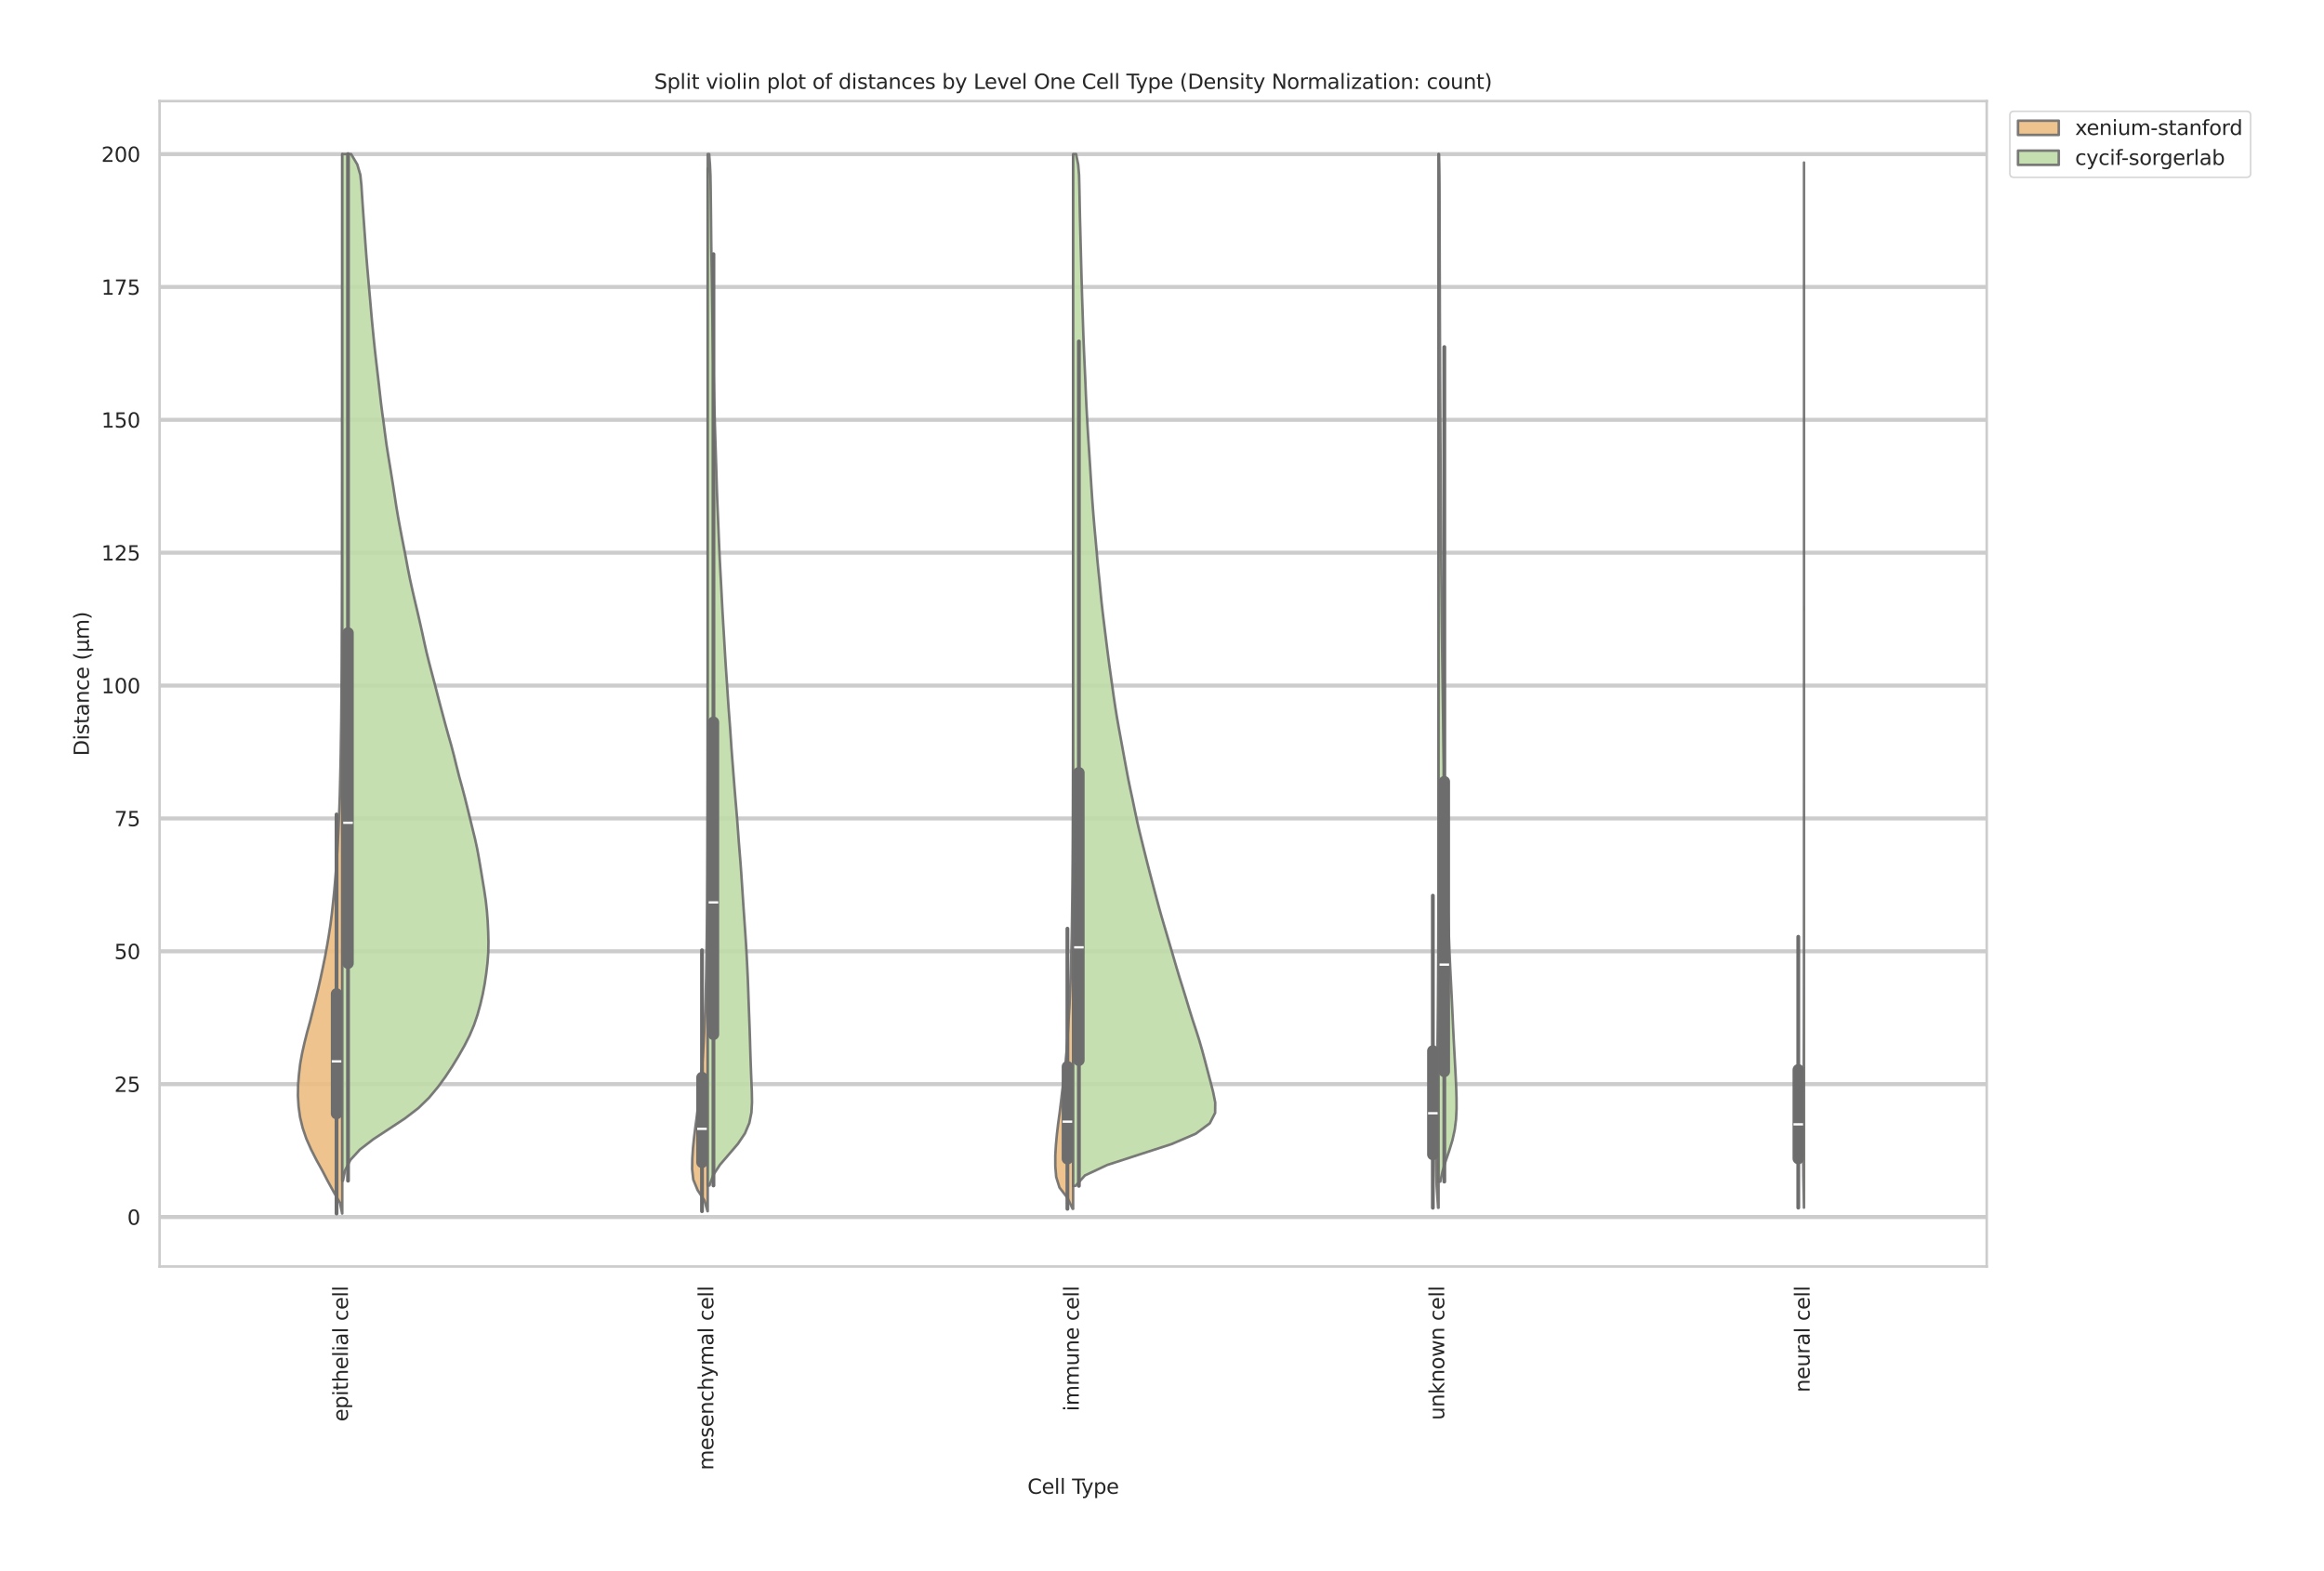 <?xml version="1.0" encoding="utf-8" standalone="no"?>
<!DOCTYPE svg PUBLIC "-//W3C//DTD SVG 1.1//EN"
  "http://www.w3.org/Graphics/SVG/1.1/DTD/svg11.dtd">
<svg xmlns:xlink="http://www.w3.org/1999/xlink" width="1139.831pt" height="770.742pt" viewBox="0 0 1139.831 770.742" xmlns="http://www.w3.org/2000/svg" version="1.1">
 <defs>
  <style type="text/css">*{stroke-linejoin: round; stroke-linecap: butt}</style>
 </defs>
 <g id="figure_1">
  <g id="patch_1">
   <path d="M 0 770.742 
L 1139.831 770.742 
L 1139.831 0 
L 0 0 
z
" style="fill: #ffffff"/>
  </g>
  <g id="axes_1">
   <g id="patch_2">
    <path d="M 78.266 621.182 
L 974.41 621.182 
L 974.41 49.598 
L 78.266 49.598 
z
" style="fill: #ffffff"/>
   </g>
   <g id="matplotlib.axis_1">
    <g id="xtick_1">
     <g id="text_1">
      <!-- epithelial cell -->
      <g style="fill: #262626" transform="translate(170.639 697.221) rotate(-90) scale(0.1 -0.1)">
       <defs>
        <path id="DejaVuSans-65" d="M 3597 1894 
L 3597 1613 
L 953 1613 
Q 991 1019 1311 708 
Q 1631 397 2203 397 
Q 2534 397 2845 478 
Q 3156 559 3463 722 
L 3463 178 
Q 3153 47 2828 -22 
Q 2503 -91 2169 -91 
Q 1331 -91 842 396 
Q 353 884 353 1716 
Q 353 2575 817 3079 
Q 1281 3584 2069 3584 
Q 2775 3584 3186 3129 
Q 3597 2675 3597 1894 
z
M 3022 2063 
Q 3016 2534 2758 2815 
Q 2500 3097 2075 3097 
Q 1594 3097 1305 2825 
Q 1016 2553 972 2059 
L 3022 2063 
z
" transform="scale(0.016)"/>
        <path id="DejaVuSans-70" d="M 1159 525 
L 1159 -1331 
L 581 -1331 
L 581 3500 
L 1159 3500 
L 1159 2969 
Q 1341 3281 1617 3432 
Q 1894 3584 2278 3584 
Q 2916 3584 3314 3078 
Q 3713 2572 3713 1747 
Q 3713 922 3314 415 
Q 2916 -91 2278 -91 
Q 1894 -91 1617 61 
Q 1341 213 1159 525 
z
M 3116 1747 
Q 3116 2381 2855 2742 
Q 2594 3103 2138 3103 
Q 1681 3103 1420 2742 
Q 1159 2381 1159 1747 
Q 1159 1113 1420 752 
Q 1681 391 2138 391 
Q 2594 391 2855 752 
Q 3116 1113 3116 1747 
z
" transform="scale(0.016)"/>
        <path id="DejaVuSans-69" d="M 603 3500 
L 1178 3500 
L 1178 0 
L 603 0 
L 603 3500 
z
M 603 4863 
L 1178 4863 
L 1178 4134 
L 603 4134 
L 603 4863 
z
" transform="scale(0.016)"/>
        <path id="DejaVuSans-74" d="M 1172 4494 
L 1172 3500 
L 2356 3500 
L 2356 3053 
L 1172 3053 
L 1172 1153 
Q 1172 725 1289 603 
Q 1406 481 1766 481 
L 2356 481 
L 2356 0 
L 1766 0 
Q 1100 0 847 248 
Q 594 497 594 1153 
L 594 3053 
L 172 3053 
L 172 3500 
L 594 3500 
L 594 4494 
L 1172 4494 
z
" transform="scale(0.016)"/>
        <path id="DejaVuSans-68" d="M 3513 2113 
L 3513 0 
L 2938 0 
L 2938 2094 
Q 2938 2591 2744 2837 
Q 2550 3084 2163 3084 
Q 1697 3084 1428 2787 
Q 1159 2491 1159 1978 
L 1159 0 
L 581 0 
L 581 4863 
L 1159 4863 
L 1159 2956 
Q 1366 3272 1645 3428 
Q 1925 3584 2291 3584 
Q 2894 3584 3203 3211 
Q 3513 2838 3513 2113 
z
" transform="scale(0.016)"/>
        <path id="DejaVuSans-6c" d="M 603 4863 
L 1178 4863 
L 1178 0 
L 603 0 
L 603 4863 
z
" transform="scale(0.016)"/>
        <path id="DejaVuSans-61" d="M 2194 1759 
Q 1497 1759 1228 1600 
Q 959 1441 959 1056 
Q 959 750 1161 570 
Q 1363 391 1709 391 
Q 2188 391 2477 730 
Q 2766 1069 2766 1631 
L 2766 1759 
L 2194 1759 
z
M 3341 1997 
L 3341 0 
L 2766 0 
L 2766 531 
Q 2569 213 2275 61 
Q 1981 -91 1556 -91 
Q 1019 -91 701 211 
Q 384 513 384 1019 
Q 384 1609 779 1909 
Q 1175 2209 1959 2209 
L 2766 2209 
L 2766 2266 
Q 2766 2663 2505 2880 
Q 2244 3097 1772 3097 
Q 1472 3097 1187 3025 
Q 903 2953 641 2809 
L 641 3341 
Q 956 3463 1253 3523 
Q 1550 3584 1831 3584 
Q 2591 3584 2966 3190 
Q 3341 2797 3341 1997 
z
" transform="scale(0.016)"/>
        <path id="DejaVuSans-20" transform="scale(0.016)"/>
        <path id="DejaVuSans-63" d="M 3122 3366 
L 3122 2828 
Q 2878 2963 2633 3030 
Q 2388 3097 2138 3097 
Q 1578 3097 1268 2742 
Q 959 2388 959 1747 
Q 959 1106 1268 751 
Q 1578 397 2138 397 
Q 2388 397 2633 464 
Q 2878 531 3122 666 
L 3122 134 
Q 2881 22 2623 -34 
Q 2366 -91 2075 -91 
Q 1284 -91 818 406 
Q 353 903 353 1747 
Q 353 2603 823 3093 
Q 1294 3584 2113 3584 
Q 2378 3584 2631 3529 
Q 2884 3475 3122 3366 
z
" transform="scale(0.016)"/>
       </defs>
       <use xlink:href="#DejaVuSans-65"/>
       <use xlink:href="#DejaVuSans-70" transform="translate(61.523 0)"/>
       <use xlink:href="#DejaVuSans-69" transform="translate(125 0)"/>
       <use xlink:href="#DejaVuSans-74" transform="translate(152.783 0)"/>
       <use xlink:href="#DejaVuSans-68" transform="translate(191.992 0)"/>
       <use xlink:href="#DejaVuSans-65" transform="translate(255.371 0)"/>
       <use xlink:href="#DejaVuSans-6c" transform="translate(316.895 0)"/>
       <use xlink:href="#DejaVuSans-69" transform="translate(344.678 0)"/>
       <use xlink:href="#DejaVuSans-61" transform="translate(372.461 0)"/>
       <use xlink:href="#DejaVuSans-6c" transform="translate(433.74 0)"/>
       <use xlink:href="#DejaVuSans-20" transform="translate(461.523 0)"/>
       <use xlink:href="#DejaVuSans-63" transform="translate(493.311 0)"/>
       <use xlink:href="#DejaVuSans-65" transform="translate(548.291 0)"/>
       <use xlink:href="#DejaVuSans-6c" transform="translate(609.814 0)"/>
       <use xlink:href="#DejaVuSans-6c" transform="translate(637.598 0)"/>
      </g>
     </g>
    </g>
    <g id="xtick_2">
     <g id="text_2">
      <!-- mesenchymal cell -->
      <g style="fill: #262626" transform="translate(349.868 721.064) rotate(-90) scale(0.1 -0.1)">
       <defs>
        <path id="DejaVuSans-6d" d="M 3328 2828 
Q 3544 3216 3844 3400 
Q 4144 3584 4550 3584 
Q 5097 3584 5394 3201 
Q 5691 2819 5691 2113 
L 5691 0 
L 5113 0 
L 5113 2094 
Q 5113 2597 4934 2840 
Q 4756 3084 4391 3084 
Q 3944 3084 3684 2787 
Q 3425 2491 3425 1978 
L 3425 0 
L 2847 0 
L 2847 2094 
Q 2847 2600 2669 2842 
Q 2491 3084 2119 3084 
Q 1678 3084 1418 2786 
Q 1159 2488 1159 1978 
L 1159 0 
L 581 0 
L 581 3500 
L 1159 3500 
L 1159 2956 
Q 1356 3278 1631 3431 
Q 1906 3584 2284 3584 
Q 2666 3584 2933 3390 
Q 3200 3197 3328 2828 
z
" transform="scale(0.016)"/>
        <path id="DejaVuSans-73" d="M 2834 3397 
L 2834 2853 
Q 2591 2978 2328 3040 
Q 2066 3103 1784 3103 
Q 1356 3103 1142 2972 
Q 928 2841 928 2578 
Q 928 2378 1081 2264 
Q 1234 2150 1697 2047 
L 1894 2003 
Q 2506 1872 2764 1633 
Q 3022 1394 3022 966 
Q 3022 478 2636 193 
Q 2250 -91 1575 -91 
Q 1294 -91 989 -36 
Q 684 19 347 128 
L 347 722 
Q 666 556 975 473 
Q 1284 391 1588 391 
Q 1994 391 2212 530 
Q 2431 669 2431 922 
Q 2431 1156 2273 1281 
Q 2116 1406 1581 1522 
L 1381 1569 
Q 847 1681 609 1914 
Q 372 2147 372 2553 
Q 372 3047 722 3315 
Q 1072 3584 1716 3584 
Q 2034 3584 2315 3537 
Q 2597 3491 2834 3397 
z
" transform="scale(0.016)"/>
        <path id="DejaVuSans-6e" d="M 3513 2113 
L 3513 0 
L 2938 0 
L 2938 2094 
Q 2938 2591 2744 2837 
Q 2550 3084 2163 3084 
Q 1697 3084 1428 2787 
Q 1159 2491 1159 1978 
L 1159 0 
L 581 0 
L 581 3500 
L 1159 3500 
L 1159 2956 
Q 1366 3272 1645 3428 
Q 1925 3584 2291 3584 
Q 2894 3584 3203 3211 
Q 3513 2838 3513 2113 
z
" transform="scale(0.016)"/>
        <path id="DejaVuSans-79" d="M 2059 -325 
Q 1816 -950 1584 -1140 
Q 1353 -1331 966 -1331 
L 506 -1331 
L 506 -850 
L 844 -850 
Q 1081 -850 1212 -737 
Q 1344 -625 1503 -206 
L 1606 56 
L 191 3500 
L 800 3500 
L 1894 763 
L 2988 3500 
L 3597 3500 
L 2059 -325 
z
" transform="scale(0.016)"/>
       </defs>
       <use xlink:href="#DejaVuSans-6d"/>
       <use xlink:href="#DejaVuSans-65" transform="translate(97.412 0)"/>
       <use xlink:href="#DejaVuSans-73" transform="translate(158.936 0)"/>
       <use xlink:href="#DejaVuSans-65" transform="translate(211.035 0)"/>
       <use xlink:href="#DejaVuSans-6e" transform="translate(272.559 0)"/>
       <use xlink:href="#DejaVuSans-63" transform="translate(335.938 0)"/>
       <use xlink:href="#DejaVuSans-68" transform="translate(390.918 0)"/>
       <use xlink:href="#DejaVuSans-79" transform="translate(454.297 0)"/>
       <use xlink:href="#DejaVuSans-6d" transform="translate(513.477 0)"/>
       <use xlink:href="#DejaVuSans-61" transform="translate(610.889 0)"/>
       <use xlink:href="#DejaVuSans-6c" transform="translate(672.168 0)"/>
       <use xlink:href="#DejaVuSans-20" transform="translate(699.951 0)"/>
       <use xlink:href="#DejaVuSans-63" transform="translate(731.738 0)"/>
       <use xlink:href="#DejaVuSans-65" transform="translate(786.719 0)"/>
       <use xlink:href="#DejaVuSans-6c" transform="translate(848.242 0)"/>
       <use xlink:href="#DejaVuSans-6c" transform="translate(876.025 0)"/>
      </g>
     </g>
    </g>
    <g id="xtick_3">
     <g id="text_3">
      <!-- immune cell -->
      <g style="fill: #262626" transform="translate(529.097 692.156) rotate(-90) scale(0.1 -0.1)">
       <defs>
        <path id="DejaVuSans-75" d="M 544 1381 
L 544 3500 
L 1119 3500 
L 1119 1403 
Q 1119 906 1312 657 
Q 1506 409 1894 409 
Q 2359 409 2629 706 
Q 2900 1003 2900 1516 
L 2900 3500 
L 3475 3500 
L 3475 0 
L 2900 0 
L 2900 538 
Q 2691 219 2414 64 
Q 2138 -91 1772 -91 
Q 1169 -91 856 284 
Q 544 659 544 1381 
z
M 1991 3584 
L 1991 3584 
z
" transform="scale(0.016)"/>
       </defs>
       <use xlink:href="#DejaVuSans-69"/>
       <use xlink:href="#DejaVuSans-6d" transform="translate(27.783 0)"/>
       <use xlink:href="#DejaVuSans-6d" transform="translate(125.195 0)"/>
       <use xlink:href="#DejaVuSans-75" transform="translate(222.607 0)"/>
       <use xlink:href="#DejaVuSans-6e" transform="translate(285.986 0)"/>
       <use xlink:href="#DejaVuSans-65" transform="translate(349.365 0)"/>
       <use xlink:href="#DejaVuSans-20" transform="translate(410.889 0)"/>
       <use xlink:href="#DejaVuSans-63" transform="translate(442.676 0)"/>
       <use xlink:href="#DejaVuSans-65" transform="translate(497.656 0)"/>
       <use xlink:href="#DejaVuSans-6c" transform="translate(559.18 0)"/>
       <use xlink:href="#DejaVuSans-6c" transform="translate(586.963 0)"/>
      </g>
     </g>
    </g>
    <g id="xtick_4">
     <g id="text_4">
      <!-- unknown cell -->
      <g style="fill: #262626" transform="translate(708.326 696.506) rotate(-90) scale(0.1 -0.1)">
       <defs>
        <path id="DejaVuSans-6b" d="M 581 4863 
L 1159 4863 
L 1159 1991 
L 2875 3500 
L 3609 3500 
L 1753 1863 
L 3688 0 
L 2938 0 
L 1159 1709 
L 1159 0 
L 581 0 
L 581 4863 
z
" transform="scale(0.016)"/>
        <path id="DejaVuSans-6f" d="M 1959 3097 
Q 1497 3097 1228 2736 
Q 959 2375 959 1747 
Q 959 1119 1226 758 
Q 1494 397 1959 397 
Q 2419 397 2687 759 
Q 2956 1122 2956 1747 
Q 2956 2369 2687 2733 
Q 2419 3097 1959 3097 
z
M 1959 3584 
Q 2709 3584 3137 3096 
Q 3566 2609 3566 1747 
Q 3566 888 3137 398 
Q 2709 -91 1959 -91 
Q 1206 -91 779 398 
Q 353 888 353 1747 
Q 353 2609 779 3096 
Q 1206 3584 1959 3584 
z
" transform="scale(0.016)"/>
        <path id="DejaVuSans-77" d="M 269 3500 
L 844 3500 
L 1563 769 
L 2278 3500 
L 2956 3500 
L 3675 769 
L 4391 3500 
L 4966 3500 
L 4050 0 
L 3372 0 
L 2619 2869 
L 1863 0 
L 1184 0 
L 269 3500 
z
" transform="scale(0.016)"/>
       </defs>
       <use xlink:href="#DejaVuSans-75"/>
       <use xlink:href="#DejaVuSans-6e" transform="translate(63.379 0)"/>
       <use xlink:href="#DejaVuSans-6b" transform="translate(126.758 0)"/>
       <use xlink:href="#DejaVuSans-6e" transform="translate(184.668 0)"/>
       <use xlink:href="#DejaVuSans-6f" transform="translate(248.047 0)"/>
       <use xlink:href="#DejaVuSans-77" transform="translate(309.229 0)"/>
       <use xlink:href="#DejaVuSans-6e" transform="translate(391.016 0)"/>
       <use xlink:href="#DejaVuSans-20" transform="translate(454.395 0)"/>
       <use xlink:href="#DejaVuSans-63" transform="translate(486.182 0)"/>
       <use xlink:href="#DejaVuSans-65" transform="translate(541.162 0)"/>
       <use xlink:href="#DejaVuSans-6c" transform="translate(602.686 0)"/>
       <use xlink:href="#DejaVuSans-6c" transform="translate(630.469 0)"/>
      </g>
     </g>
    </g>
    <g id="xtick_5">
     <g id="text_5">
      <!-- neural cell -->
      <g style="fill: #262626" transform="translate(887.555 682.914) rotate(-90) scale(0.1 -0.1)">
       <defs>
        <path id="DejaVuSans-72" d="M 2631 2963 
Q 2534 3019 2420 3045 
Q 2306 3072 2169 3072 
Q 1681 3072 1420 2755 
Q 1159 2438 1159 1844 
L 1159 0 
L 581 0 
L 581 3500 
L 1159 3500 
L 1159 2956 
Q 1341 3275 1631 3429 
Q 1922 3584 2338 3584 
Q 2397 3584 2469 3576 
Q 2541 3569 2628 3553 
L 2631 2963 
z
" transform="scale(0.016)"/>
       </defs>
       <use xlink:href="#DejaVuSans-6e"/>
       <use xlink:href="#DejaVuSans-65" transform="translate(63.379 0)"/>
       <use xlink:href="#DejaVuSans-75" transform="translate(124.902 0)"/>
       <use xlink:href="#DejaVuSans-72" transform="translate(188.281 0)"/>
       <use xlink:href="#DejaVuSans-61" transform="translate(229.395 0)"/>
       <use xlink:href="#DejaVuSans-6c" transform="translate(290.674 0)"/>
       <use xlink:href="#DejaVuSans-20" transform="translate(318.457 0)"/>
       <use xlink:href="#DejaVuSans-63" transform="translate(350.244 0)"/>
       <use xlink:href="#DejaVuSans-65" transform="translate(405.225 0)"/>
       <use xlink:href="#DejaVuSans-6c" transform="translate(466.748 0)"/>
       <use xlink:href="#DejaVuSans-6c" transform="translate(494.531 0)"/>
      </g>
     </g>
    </g>
    <g id="text_6">
     <!-- Cell Type -->
     <g style="fill: #262626" transform="translate(503.92 732.662) scale(0.1 -0.1)">
      <defs>
       <path id="DejaVuSans-43" d="M 4122 4306 
L 4122 3641 
Q 3803 3938 3442 4084 
Q 3081 4231 2675 4231 
Q 1875 4231 1450 3742 
Q 1025 3253 1025 2328 
Q 1025 1406 1450 917 
Q 1875 428 2675 428 
Q 3081 428 3442 575 
Q 3803 722 4122 1019 
L 4122 359 
Q 3791 134 3420 21 
Q 3050 -91 2638 -91 
Q 1578 -91 968 557 
Q 359 1206 359 2328 
Q 359 3453 968 4101 
Q 1578 4750 2638 4750 
Q 3056 4750 3426 4639 
Q 3797 4528 4122 4306 
z
" transform="scale(0.016)"/>
       <path id="DejaVuSans-54" d="M -19 4666 
L 3928 4666 
L 3928 4134 
L 2272 4134 
L 2272 0 
L 1638 0 
L 1638 4134 
L -19 4134 
L -19 4666 
z
" transform="scale(0.016)"/>
      </defs>
      <use xlink:href="#DejaVuSans-43"/>
      <use xlink:href="#DejaVuSans-65" transform="translate(69.824 0)"/>
      <use xlink:href="#DejaVuSans-6c" transform="translate(131.348 0)"/>
      <use xlink:href="#DejaVuSans-6c" transform="translate(159.131 0)"/>
      <use xlink:href="#DejaVuSans-20" transform="translate(186.914 0)"/>
      <use xlink:href="#DejaVuSans-54" transform="translate(218.701 0)"/>
      <use xlink:href="#DejaVuSans-79" transform="translate(264.16 0)"/>
      <use xlink:href="#DejaVuSans-70" transform="translate(323.34 0)"/>
      <use xlink:href="#DejaVuSans-65" transform="translate(386.816 0)"/>
     </g>
    </g>
   </g>
   <g id="matplotlib.axis_2">
    <g id="ytick_1">
     <g id="line2d_1">
      <path d="M 78.266 596.916 
L 974.41 596.916 
" clip-path="url(#paace54d3ff)" style="fill: none; stroke: #cccccc; stroke-width: 2; stroke-linecap: round"/>
     </g>
     <g id="text_7">
      <!-- 0 -->
      <g style="fill: #262626" transform="translate(62.403 600.715) scale(0.1 -0.1)">
       <defs>
        <path id="DejaVuSans-30" d="M 2034 4250 
Q 1547 4250 1301 3770 
Q 1056 3291 1056 2328 
Q 1056 1369 1301 889 
Q 1547 409 2034 409 
Q 2525 409 2770 889 
Q 3016 1369 3016 2328 
Q 3016 3291 2770 3770 
Q 2525 4250 2034 4250 
z
M 2034 4750 
Q 2819 4750 3233 4129 
Q 3647 3509 3647 2328 
Q 3647 1150 3233 529 
Q 2819 -91 2034 -91 
Q 1250 -91 836 529 
Q 422 1150 422 2328 
Q 422 3509 836 4129 
Q 1250 4750 2034 4750 
z
" transform="scale(0.016)"/>
       </defs>
       <use xlink:href="#DejaVuSans-30"/>
      </g>
     </g>
    </g>
    <g id="ytick_2">
     <g id="line2d_2">
      <path d="M 78.266 531.749 
L 974.41 531.749 
" clip-path="url(#paace54d3ff)" style="fill: none; stroke: #cccccc; stroke-width: 2; stroke-linecap: round"/>
     </g>
     <g id="text_8">
      <!-- 25 -->
      <g style="fill: #262626" transform="translate(56.041 535.548) scale(0.1 -0.1)">
       <defs>
        <path id="DejaVuSans-32" d="M 1228 531 
L 3431 531 
L 3431 0 
L 469 0 
L 469 531 
Q 828 903 1448 1529 
Q 2069 2156 2228 2338 
Q 2531 2678 2651 2914 
Q 2772 3150 2772 3378 
Q 2772 3750 2511 3984 
Q 2250 4219 1831 4219 
Q 1534 4219 1204 4116 
Q 875 4013 500 3803 
L 500 4441 
Q 881 4594 1212 4672 
Q 1544 4750 1819 4750 
Q 2544 4750 2975 4387 
Q 3406 4025 3406 3419 
Q 3406 3131 3298 2873 
Q 3191 2616 2906 2266 
Q 2828 2175 2409 1742 
Q 1991 1309 1228 531 
z
" transform="scale(0.016)"/>
        <path id="DejaVuSans-35" d="M 691 4666 
L 3169 4666 
L 3169 4134 
L 1269 4134 
L 1269 2991 
Q 1406 3038 1543 3061 
Q 1681 3084 1819 3084 
Q 2600 3084 3056 2656 
Q 3513 2228 3513 1497 
Q 3513 744 3044 326 
Q 2575 -91 1722 -91 
Q 1428 -91 1123 -41 
Q 819 9 494 109 
L 494 744 
Q 775 591 1075 516 
Q 1375 441 1709 441 
Q 2250 441 2565 725 
Q 2881 1009 2881 1497 
Q 2881 1984 2565 2268 
Q 2250 2553 1709 2553 
Q 1456 2553 1204 2497 
Q 953 2441 691 2322 
L 691 4666 
z
" transform="scale(0.016)"/>
       </defs>
       <use xlink:href="#DejaVuSans-32"/>
       <use xlink:href="#DejaVuSans-35" transform="translate(63.623 0)"/>
      </g>
     </g>
    </g>
    <g id="ytick_3">
     <g id="line2d_3">
      <path d="M 78.266 466.582 
L 974.41 466.582 
" clip-path="url(#paace54d3ff)" style="fill: none; stroke: #cccccc; stroke-width: 2; stroke-linecap: round"/>
     </g>
     <g id="text_9">
      <!-- 50 -->
      <g style="fill: #262626" transform="translate(56.041 470.381) scale(0.1 -0.1)">
       <use xlink:href="#DejaVuSans-35"/>
       <use xlink:href="#DejaVuSans-30" transform="translate(63.623 0)"/>
      </g>
     </g>
    </g>
    <g id="ytick_4">
     <g id="line2d_4">
      <path d="M 78.266 401.415 
L 974.41 401.415 
" clip-path="url(#paace54d3ff)" style="fill: none; stroke: #cccccc; stroke-width: 2; stroke-linecap: round"/>
     </g>
     <g id="text_10">
      <!-- 75 -->
      <g style="fill: #262626" transform="translate(56.041 405.214) scale(0.1 -0.1)">
       <defs>
        <path id="DejaVuSans-37" d="M 525 4666 
L 3525 4666 
L 3525 4397 
L 1831 0 
L 1172 0 
L 2766 4134 
L 525 4134 
L 525 4666 
z
" transform="scale(0.016)"/>
       </defs>
       <use xlink:href="#DejaVuSans-37"/>
       <use xlink:href="#DejaVuSans-35" transform="translate(63.623 0)"/>
      </g>
     </g>
    </g>
    <g id="ytick_5">
     <g id="line2d_5">
      <path d="M 78.266 336.248 
L 974.41 336.248 
" clip-path="url(#paace54d3ff)" style="fill: none; stroke: #cccccc; stroke-width: 2; stroke-linecap: round"/>
     </g>
     <g id="text_11">
      <!-- 100 -->
      <g style="fill: #262626" transform="translate(49.678 340.047) scale(0.1 -0.1)">
       <defs>
        <path id="DejaVuSans-31" d="M 794 531 
L 1825 531 
L 1825 4091 
L 703 3866 
L 703 4441 
L 1819 4666 
L 2450 4666 
L 2450 531 
L 3481 531 
L 3481 0 
L 794 0 
L 794 531 
z
" transform="scale(0.016)"/>
       </defs>
       <use xlink:href="#DejaVuSans-31"/>
       <use xlink:href="#DejaVuSans-30" transform="translate(63.623 0)"/>
       <use xlink:href="#DejaVuSans-30" transform="translate(127.246 0)"/>
      </g>
     </g>
    </g>
    <g id="ytick_6">
     <g id="line2d_6">
      <path d="M 78.266 271.081 
L 974.41 271.081 
" clip-path="url(#paace54d3ff)" style="fill: none; stroke: #cccccc; stroke-width: 2; stroke-linecap: round"/>
     </g>
     <g id="text_12">
      <!-- 125 -->
      <g style="fill: #262626" transform="translate(49.678 274.88) scale(0.1 -0.1)">
       <use xlink:href="#DejaVuSans-31"/>
       <use xlink:href="#DejaVuSans-32" transform="translate(63.623 0)"/>
       <use xlink:href="#DejaVuSans-35" transform="translate(127.246 0)"/>
      </g>
     </g>
    </g>
    <g id="ytick_7">
     <g id="line2d_7">
      <path d="M 78.266 205.914 
L 974.41 205.914 
" clip-path="url(#paace54d3ff)" style="fill: none; stroke: #cccccc; stroke-width: 2; stroke-linecap: round"/>
     </g>
     <g id="text_13">
      <!-- 150 -->
      <g style="fill: #262626" transform="translate(49.678 209.713) scale(0.1 -0.1)">
       <use xlink:href="#DejaVuSans-31"/>
       <use xlink:href="#DejaVuSans-35" transform="translate(63.623 0)"/>
       <use xlink:href="#DejaVuSans-30" transform="translate(127.246 0)"/>
      </g>
     </g>
    </g>
    <g id="ytick_8">
     <g id="line2d_8">
      <path d="M 78.266 140.746 
L 974.41 140.746 
" clip-path="url(#paace54d3ff)" style="fill: none; stroke: #cccccc; stroke-width: 2; stroke-linecap: round"/>
     </g>
     <g id="text_14">
      <!-- 175 -->
      <g style="fill: #262626" transform="translate(49.678 144.546) scale(0.1 -0.1)">
       <use xlink:href="#DejaVuSans-31"/>
       <use xlink:href="#DejaVuSans-37" transform="translate(63.623 0)"/>
       <use xlink:href="#DejaVuSans-35" transform="translate(127.246 0)"/>
      </g>
     </g>
    </g>
    <g id="ytick_9">
     <g id="line2d_9">
      <path d="M 78.266 75.579 
L 974.41 75.579 
" clip-path="url(#paace54d3ff)" style="fill: none; stroke: #cccccc; stroke-width: 2; stroke-linecap: round"/>
     </g>
     <g id="text_15">
      <!-- 200 -->
      <g style="fill: #262626" transform="translate(49.678 79.379) scale(0.1 -0.1)">
       <use xlink:href="#DejaVuSans-32"/>
       <use xlink:href="#DejaVuSans-30" transform="translate(63.623 0)"/>
       <use xlink:href="#DejaVuSans-30" transform="translate(127.246 0)"/>
      </g>
     </g>
    </g>
    <g id="text_16">
     <!-- Distance (μm) -->
     <g style="fill: #262626" transform="translate(43.598 370.795) rotate(-90) scale(0.1 -0.1)">
      <defs>
       <path id="DejaVuSans-44" d="M 1259 4147 
L 1259 519 
L 2022 519 
Q 2988 519 3436 956 
Q 3884 1394 3884 2338 
Q 3884 3275 3436 3711 
Q 2988 4147 2022 4147 
L 1259 4147 
z
M 628 4666 
L 1925 4666 
Q 3281 4666 3915 4102 
Q 4550 3538 4550 2338 
Q 4550 1131 3912 565 
Q 3275 0 1925 0 
L 628 0 
L 628 4666 
z
" transform="scale(0.016)"/>
       <path id="DejaVuSans-28" d="M 1984 4856 
Q 1566 4138 1362 3434 
Q 1159 2731 1159 2009 
Q 1159 1288 1364 580 
Q 1569 -128 1984 -844 
L 1484 -844 
Q 1016 -109 783 600 
Q 550 1309 550 2009 
Q 550 2706 781 3412 
Q 1013 4119 1484 4856 
L 1984 4856 
z
" transform="scale(0.016)"/>
       <path id="DejaVuSans-3bc" d="M 544 -1331 
L 544 3500 
L 1119 3500 
L 1119 1325 
Q 1119 872 1334 640 
Q 1550 409 1972 409 
Q 2434 409 2667 671 
Q 2900 934 2900 1459 
L 2900 3500 
L 3475 3500 
L 3475 806 
Q 3475 619 3529 530 
Q 3584 441 3700 441 
Q 3728 441 3778 458 
Q 3828 475 3916 513 
L 3916 50 
Q 3788 -22 3673 -56 
Q 3559 -91 3450 -91 
Q 3234 -91 3106 31 
Q 2978 153 2931 403 
Q 2775 156 2548 32 
Q 2322 -91 2016 -91 
Q 1697 -91 1473 31 
Q 1250 153 1119 397 
L 1119 -1331 
L 544 -1331 
z
" transform="scale(0.016)"/>
       <path id="DejaVuSans-29" d="M 513 4856 
L 1013 4856 
Q 1481 4119 1714 3412 
Q 1947 2706 1947 2009 
Q 1947 1309 1714 600 
Q 1481 -109 1013 -844 
L 513 -844 
Q 928 -128 1133 580 
Q 1338 1288 1338 2009 
Q 1338 2731 1133 3434 
Q 928 4138 513 4856 
z
" transform="scale(0.016)"/>
      </defs>
      <use xlink:href="#DejaVuSans-44"/>
      <use xlink:href="#DejaVuSans-69" transform="translate(77.002 0)"/>
      <use xlink:href="#DejaVuSans-73" transform="translate(104.785 0)"/>
      <use xlink:href="#DejaVuSans-74" transform="translate(156.885 0)"/>
      <use xlink:href="#DejaVuSans-61" transform="translate(196.094 0)"/>
      <use xlink:href="#DejaVuSans-6e" transform="translate(257.373 0)"/>
      <use xlink:href="#DejaVuSans-63" transform="translate(320.752 0)"/>
      <use xlink:href="#DejaVuSans-65" transform="translate(375.732 0)"/>
      <use xlink:href="#DejaVuSans-20" transform="translate(437.256 0)"/>
      <use xlink:href="#DejaVuSans-28" transform="translate(469.043 0)"/>
      <use xlink:href="#DejaVuSans-3bc" transform="translate(508.057 0)"/>
      <use xlink:href="#DejaVuSans-6d" transform="translate(571.68 0)"/>
      <use xlink:href="#DejaVuSans-29" transform="translate(669.092 0)"/>
     </g>
    </g>
   </g>
   <g id="FillBetweenPolyCollection_1">
    <defs>
     <path id="m217e041804" d="M 167.88 -175.54 
L 167.806 -175.54 
L 166.724 -180.789 
L 163.717 -186.037 
L 160.83 -191.286 
L 158.104 -196.534 
L 155.198 -201.783 
L 152.542 -207.031 
L 150.223 -212.279 
L 148.438 -217.528 
L 147.17 -222.776 
L 146.437 -228.025 
L 146.112 -233.273 
L 146.202 -238.521 
L 146.624 -243.77 
L 147.232 -249.018 
L 148.186 -254.267 
L 149.374 -259.515 
L 150.698 -264.763 
L 152.158 -270.012 
L 153.457 -275.26 
L 154.768 -280.509 
L 156.033 -285.757 
L 157.228 -291.005 
L 158.348 -296.254 
L 159.427 -301.502 
L 160.388 -306.751 
L 161.274 -311.999 
L 162.079 -317.248 
L 162.735 -322.496 
L 163.315 -327.744 
L 163.86 -332.993 
L 164.331 -338.241 
L 164.752 -343.49 
L 165.153 -348.738 
L 165.496 -353.986 
L 165.767 -359.235 
L 166.026 -364.483 
L 166.25 -369.732 
L 166.467 -374.98 
L 166.646 -380.228 
L 166.781 -385.477 
L 166.899 -390.725 
L 167.012 -395.974 
L 167.115 -401.222 
L 167.191 -406.471 
L 167.276 -411.719 
L 167.362 -416.967 
L 167.408 -422.216 
L 167.461 -427.464 
L 167.497 -432.713 
L 167.543 -437.961 
L 167.578 -443.209 
L 167.608 -448.458 
L 167.628 -453.706 
L 167.651 -458.955 
L 167.684 -464.203 
L 167.703 -469.451 
L 167.717 -474.7 
L 167.732 -479.948 
L 167.745 -485.197 
L 167.754 -490.445 
L 167.768 -495.693 
L 167.776 -500.942 
L 167.781 -506.19 
L 167.787 -511.439 
L 167.794 -516.687 
L 167.795 -521.936 
L 167.799 -527.184 
L 167.81 -532.432 
L 167.815 -537.681 
L 167.813 -542.929 
L 167.815 -548.178 
L 167.817 -553.426 
L 167.818 -558.674 
L 167.819 -563.923 
L 167.827 -569.171 
L 167.834 -574.42 
L 167.834 -579.668 
L 167.837 -584.916 
L 167.841 -590.165 
L 167.845 -595.413 
L 167.846 -600.662 
L 167.845 -605.91 
L 167.853 -611.158 
L 167.854 -616.407 
L 167.851 -621.655 
L 167.853 -626.904 
L 167.857 -632.152 
L 167.857 -637.401 
L 167.856 -642.649 
L 167.853 -647.897 
L 167.856 -653.146 
L 167.858 -658.394 
L 167.862 -663.643 
L 167.862 -668.891 
L 167.862 -674.139 
L 167.863 -679.388 
L 167.865 -684.636 
L 167.864 -689.885 
L 167.872 -695.133 
L 167.88 -695.133 
L 167.88 -695.133 
L 167.88 -689.885 
L 167.88 -684.636 
L 167.88 -679.388 
L 167.88 -674.139 
L 167.88 -668.891 
L 167.88 -663.643 
L 167.88 -658.394 
L 167.88 -653.146 
L 167.88 -647.897 
L 167.88 -642.649 
L 167.88 -637.401 
L 167.88 -632.152 
L 167.88 -626.904 
L 167.88 -621.655 
L 167.88 -616.407 
L 167.88 -611.158 
L 167.88 -605.91 
L 167.88 -600.662 
L 167.88 -595.413 
L 167.88 -590.165 
L 167.88 -584.916 
L 167.88 -579.668 
L 167.88 -574.42 
L 167.88 -569.171 
L 167.88 -563.923 
L 167.88 -558.674 
L 167.88 -553.426 
L 167.88 -548.178 
L 167.88 -542.929 
L 167.88 -537.681 
L 167.88 -532.432 
L 167.88 -527.184 
L 167.88 -521.936 
L 167.88 -516.687 
L 167.88 -511.439 
L 167.88 -506.19 
L 167.88 -500.942 
L 167.88 -495.693 
L 167.88 -490.445 
L 167.88 -485.197 
L 167.88 -479.948 
L 167.88 -474.7 
L 167.88 -469.451 
L 167.88 -464.203 
L 167.88 -458.955 
L 167.88 -453.706 
L 167.88 -448.458 
L 167.88 -443.209 
L 167.88 -437.961 
L 167.88 -432.713 
L 167.88 -427.464 
L 167.88 -422.216 
L 167.88 -416.967 
L 167.88 -411.719 
L 167.88 -406.471 
L 167.88 -401.222 
L 167.88 -395.974 
L 167.88 -390.725 
L 167.88 -385.477 
L 167.88 -380.228 
L 167.88 -374.98 
L 167.88 -369.732 
L 167.88 -364.483 
L 167.88 -359.235 
L 167.88 -353.986 
L 167.88 -348.738 
L 167.88 -343.49 
L 167.88 -338.241 
L 167.88 -332.993 
L 167.88 -327.744 
L 167.88 -322.496 
L 167.88 -317.248 
L 167.88 -311.999 
L 167.88 -306.751 
L 167.88 -301.502 
L 167.88 -296.254 
L 167.88 -291.005 
L 167.88 -285.757 
L 167.88 -280.509 
L 167.88 -275.26 
L 167.88 -270.012 
L 167.88 -264.763 
L 167.88 -259.515 
L 167.88 -254.267 
L 167.88 -249.018 
L 167.88 -243.77 
L 167.88 -238.521 
L 167.88 -233.273 
L 167.88 -228.025 
L 167.88 -222.776 
L 167.88 -217.528 
L 167.88 -212.279 
L 167.88 -207.031 
L 167.88 -201.783 
L 167.88 -196.534 
L 167.88 -191.286 
L 167.88 -186.037 
L 167.88 -180.789 
L 167.88 -175.54 
z
" style="stroke: #6d6d6d; stroke-opacity: 0.9; stroke-width: 1.25"/>
    </defs>
    <g clip-path="url(#paace54d3ff)">
     <use xlink:href="#m217e041804" x="0" y="770.742" style="fill: #ecbd81; fill-opacity: 0.9; stroke: #6d6d6d; stroke-opacity: 0.9; stroke-width: 1.25"/>
    </g>
   </g>
   <g id="FillBetweenPolyCollection_2">
    <defs>
     <path id="m30c14d7626" d="M 168.209 -191.66 
L 167.88 -191.66 
L 167.88 -196.746 
L 167.88 -201.832 
L 167.88 -206.918 
L 167.88 -212.004 
L 167.88 -217.09 
L 167.88 -222.176 
L 167.88 -227.262 
L 167.88 -232.347 
L 167.88 -237.433 
L 167.88 -242.519 
L 167.88 -247.605 
L 167.88 -252.691 
L 167.88 -257.777 
L 167.88 -262.863 
L 167.88 -267.949 
L 167.88 -273.034 
L 167.88 -278.12 
L 167.88 -283.206 
L 167.88 -288.292 
L 167.88 -293.378 
L 167.88 -298.464 
L 167.88 -303.55 
L 167.88 -308.636 
L 167.88 -313.721 
L 167.88 -318.807 
L 167.88 -323.893 
L 167.88 -328.979 
L 167.88 -334.065 
L 167.88 -339.151 
L 167.88 -344.237 
L 167.88 -349.323 
L 167.88 -354.408 
L 167.88 -359.494 
L 167.88 -364.58 
L 167.88 -369.666 
L 167.88 -374.752 
L 167.88 -379.838 
L 167.88 -384.924 
L 167.88 -390.01 
L 167.88 -395.095 
L 167.88 -400.181 
L 167.88 -405.267 
L 167.88 -410.353 
L 167.88 -415.439 
L 167.88 -420.525 
L 167.88 -425.611 
L 167.88 -430.697 
L 167.88 -435.783 
L 167.88 -440.868 
L 167.88 -445.954 
L 167.88 -451.04 
L 167.88 -456.126 
L 167.88 -461.212 
L 167.88 -466.298 
L 167.88 -471.384 
L 167.88 -476.47 
L 167.88 -481.555 
L 167.88 -486.641 
L 167.88 -491.727 
L 167.88 -496.813 
L 167.88 -501.899 
L 167.88 -506.985 
L 167.88 -512.071 
L 167.88 -517.157 
L 167.88 -522.242 
L 167.88 -527.328 
L 167.88 -532.414 
L 167.88 -537.5 
L 167.88 -542.586 
L 167.88 -547.672 
L 167.88 -552.758 
L 167.88 -557.844 
L 167.88 -562.929 
L 167.88 -568.015 
L 167.88 -573.101 
L 167.88 -578.187 
L 167.88 -583.273 
L 167.88 -588.359 
L 167.88 -593.445 
L 167.88 -598.531 
L 167.88 -603.616 
L 167.88 -608.702 
L 167.88 -613.788 
L 167.88 -618.874 
L 167.88 -623.96 
L 167.88 -629.046 
L 167.88 -634.132 
L 167.88 -639.218 
L 167.88 -644.304 
L 167.88 -649.389 
L 167.88 -654.475 
L 167.88 -659.561 
L 167.88 -664.647 
L 167.88 -669.733 
L 167.88 -674.819 
L 167.88 -679.905 
L 167.88 -684.991 
L 167.88 -690.076 
L 167.88 -695.162 
L 172.221 -695.162 
L 172.221 -695.162 
L 175.24 -690.076 
L 176.735 -684.991 
L 177.259 -679.905 
L 177.581 -674.819 
L 177.921 -669.733 
L 178.279 -664.647 
L 178.642 -659.561 
L 179.006 -654.475 
L 179.371 -649.389 
L 179.755 -644.304 
L 180.176 -639.218 
L 180.618 -634.132 
L 181.058 -629.046 
L 181.513 -623.96 
L 181.953 -618.874 
L 182.402 -613.788 
L 182.9 -608.702 
L 183.402 -603.616 
L 183.938 -598.531 
L 184.517 -593.445 
L 185.108 -588.359 
L 185.701 -583.273 
L 186.281 -578.187 
L 186.863 -573.101 
L 187.513 -568.015 
L 188.216 -562.929 
L 188.872 -557.844 
L 189.555 -552.758 
L 190.355 -547.672 
L 191.197 -542.586 
L 192.022 -537.5 
L 192.834 -532.414 
L 193.618 -527.328 
L 194.392 -522.242 
L 195.253 -517.157 
L 196.191 -512.071 
L 197.159 -506.985 
L 198.159 -501.899 
L 199.132 -496.813 
L 200.078 -491.727 
L 201.099 -486.641 
L 202.216 -481.555 
L 203.39 -476.47 
L 204.595 -471.384 
L 205.771 -466.298 
L 206.918 -461.212 
L 208.015 -456.126 
L 209.151 -451.04 
L 210.418 -445.954 
L 211.751 -440.868 
L 213.096 -435.783 
L 214.415 -430.697 
L 215.728 -425.611 
L 217.09 -420.525 
L 218.445 -415.439 
L 219.863 -410.353 
L 221.313 -405.267 
L 222.651 -400.181 
L 223.894 -395.095 
L 225.184 -390.01 
L 226.586 -384.924 
L 227.94 -379.838 
L 229.208 -374.752 
L 230.453 -369.666 
L 231.691 -364.58 
L 232.944 -359.494 
L 234.058 -354.408 
L 234.981 -349.323 
L 235.843 -344.237 
L 236.68 -339.151 
L 237.515 -334.065 
L 238.265 -328.979 
L 238.822 -323.893 
L 239.203 -318.807 
L 239.446 -313.721 
L 239.572 -308.636 
L 239.482 -303.55 
L 239.099 -298.464 
L 238.499 -293.378 
L 237.744 -288.292 
L 236.791 -283.206 
L 235.61 -278.12 
L 234.204 -273.034 
L 232.476 -267.949 
L 230.329 -262.863 
L 227.752 -257.777 
L 224.861 -252.691 
L 221.762 -247.605 
L 218.398 -242.519 
L 214.675 -237.433 
L 210.442 -232.347 
L 205.221 -227.262 
L 198.597 -222.176 
L 190.893 -217.09 
L 183.136 -212.004 
L 176.528 -206.918 
L 171.867 -201.832 
L 169.266 -196.746 
L 168.209 -191.66 
z
" style="stroke: #6d6d6d; stroke-opacity: 0.9; stroke-width: 1.25"/>
    </defs>
    <g clip-path="url(#paace54d3ff)">
     <use xlink:href="#m30c14d7626" x="0" y="770.742" style="fill: #c0dca9; fill-opacity: 0.9; stroke: #6d6d6d; stroke-opacity: 0.9; stroke-width: 1.25"/>
    </g>
   </g>
   <g id="FillBetweenPolyCollection_3">
    <defs>
     <path id="m83e861133c" d="M 347.109 -176.688 
L 346.993 -176.688 
L 345.538 -181.854 
L 342.14 -187.02 
L 340.019 -192.186 
L 339.454 -197.352 
L 339.54 -202.518 
L 339.874 -207.684 
L 340.413 -212.85 
L 341.061 -218.016 
L 341.756 -223.182 
L 342.394 -228.348 
L 342.972 -233.514 
L 343.506 -238.68 
L 344.028 -243.846 
L 344.48 -249.012 
L 344.809 -254.178 
L 345.141 -259.344 
L 345.415 -264.51 
L 345.667 -269.676 
L 345.875 -274.842 
L 346.034 -280.008 
L 346.165 -285.174 
L 346.3 -290.34 
L 346.402 -295.506 
L 346.485 -300.672 
L 346.556 -305.838 
L 346.633 -311.004 
L 346.693 -316.17 
L 346.742 -321.336 
L 346.791 -326.502 
L 346.817 -331.668 
L 346.846 -336.834 
L 346.88 -342 
L 346.901 -347.166 
L 346.929 -352.332 
L 346.946 -357.498 
L 346.962 -362.664 
L 346.98 -367.831 
L 346.998 -372.997 
L 347.01 -378.163 
L 347.014 -383.329 
L 347.029 -388.495 
L 347.043 -393.661 
L 347.048 -398.827 
L 347.055 -403.993 
L 347.062 -409.159 
L 347.067 -414.325 
L 347.07 -419.491 
L 347.077 -424.657 
L 347.084 -429.823 
L 347.086 -434.989 
L 347.088 -440.155 
L 347.091 -445.321 
L 347.093 -450.487 
L 347.095 -455.653 
L 347.096 -460.819 
L 347.098 -465.985 
L 347.099 -471.151 
L 347.101 -476.317 
L 347.103 -481.483 
L 347.103 -486.649 
L 347.104 -491.815 
L 347.105 -496.981 
L 347.106 -502.147 
L 347.106 -507.313 
L 347.106 -512.479 
L 347.107 -517.645 
L 347.107 -522.811 
L 347.107 -527.977 
L 347.107 -533.143 
L 347.107 -538.309 
L 347.108 -543.475 
L 347.107 -548.641 
L 347.108 -553.807 
L 347.108 -558.973 
L 347.108 -564.139 
L 347.108 -569.305 
L 347.108 -574.471 
L 347.108 -579.637 
L 347.108 -584.803 
L 347.108 -589.97 
L 347.108 -595.136 
L 347.108 -600.302 
L 347.108 -605.468 
L 347.108 -610.634 
L 347.108 -615.8 
L 347.108 -620.966 
L 347.108 -626.132 
L 347.108 -631.298 
L 347.108 -636.464 
L 347.108 -641.63 
L 347.109 -646.796 
L 347.109 -651.962 
L 347.108 -657.128 
L 347.108 -662.294 
L 347.109 -667.46 
L 347.109 -672.626 
L 347.109 -677.792 
L 347.108 -682.958 
L 347.109 -688.124 
L 347.109 -688.124 
L 347.109 -688.124 
L 347.109 -682.958 
L 347.109 -677.792 
L 347.109 -672.626 
L 347.109 -667.46 
L 347.109 -662.294 
L 347.109 -657.128 
L 347.109 -651.962 
L 347.109 -646.796 
L 347.109 -641.63 
L 347.109 -636.464 
L 347.109 -631.298 
L 347.109 -626.132 
L 347.109 -620.966 
L 347.109 -615.8 
L 347.109 -610.634 
L 347.109 -605.468 
L 347.109 -600.302 
L 347.109 -595.136 
L 347.109 -589.97 
L 347.109 -584.803 
L 347.109 -579.637 
L 347.109 -574.471 
L 347.109 -569.305 
L 347.109 -564.139 
L 347.109 -558.973 
L 347.109 -553.807 
L 347.109 -548.641 
L 347.109 -543.475 
L 347.109 -538.309 
L 347.109 -533.143 
L 347.109 -527.977 
L 347.109 -522.811 
L 347.109 -517.645 
L 347.109 -512.479 
L 347.109 -507.313 
L 347.109 -502.147 
L 347.109 -496.981 
L 347.109 -491.815 
L 347.109 -486.649 
L 347.109 -481.483 
L 347.109 -476.317 
L 347.109 -471.151 
L 347.109 -465.985 
L 347.109 -460.819 
L 347.109 -455.653 
L 347.109 -450.487 
L 347.109 -445.321 
L 347.109 -440.155 
L 347.109 -434.989 
L 347.109 -429.823 
L 347.109 -424.657 
L 347.109 -419.491 
L 347.109 -414.325 
L 347.109 -409.159 
L 347.109 -403.993 
L 347.109 -398.827 
L 347.109 -393.661 
L 347.109 -388.495 
L 347.109 -383.329 
L 347.109 -378.163 
L 347.109 -372.997 
L 347.109 -367.831 
L 347.109 -362.664 
L 347.109 -357.498 
L 347.109 -352.332 
L 347.109 -347.166 
L 347.109 -342 
L 347.109 -336.834 
L 347.109 -331.668 
L 347.109 -326.502 
L 347.109 -321.336 
L 347.109 -316.17 
L 347.109 -311.004 
L 347.109 -305.838 
L 347.109 -300.672 
L 347.109 -295.506 
L 347.109 -290.34 
L 347.109 -285.174 
L 347.109 -280.008 
L 347.109 -274.842 
L 347.109 -269.676 
L 347.109 -264.51 
L 347.109 -259.344 
L 347.109 -254.178 
L 347.109 -249.012 
L 347.109 -243.846 
L 347.109 -238.68 
L 347.109 -233.514 
L 347.109 -228.348 
L 347.109 -223.182 
L 347.109 -218.016 
L 347.109 -212.85 
L 347.109 -207.684 
L 347.109 -202.518 
L 347.109 -197.352 
L 347.109 -192.186 
L 347.109 -187.02 
L 347.109 -181.854 
L 347.109 -176.688 
z
" style="stroke: #6d6d6d; stroke-opacity: 0.9; stroke-width: 1.25"/>
    </defs>
    <g clip-path="url(#paace54d3ff)">
     <use xlink:href="#m83e861133c" x="0" y="770.742" style="fill: #ecbd81; fill-opacity: 0.9; stroke: #6d6d6d; stroke-opacity: 0.9; stroke-width: 1.25"/>
    </g>
   </g>
   <g id="FillBetweenPolyCollection_4">
    <defs>
     <path id="m68d44f6b7c" d="M 347.982 -189.305 
L 347.109 -189.305 
L 347.109 -194.414 
L 347.109 -199.524 
L 347.109 -204.634 
L 347.109 -209.743 
L 347.109 -214.853 
L 347.109 -219.963 
L 347.109 -225.072 
L 347.109 -230.182 
L 347.109 -235.292 
L 347.109 -240.401 
L 347.109 -245.511 
L 347.109 -250.621 
L 347.109 -255.73 
L 347.109 -260.84 
L 347.109 -265.95 
L 347.109 -271.059 
L 347.109 -276.169 
L 347.109 -281.278 
L 347.109 -286.388 
L 347.109 -291.498 
L 347.109 -296.607 
L 347.109 -301.717 
L 347.109 -306.827 
L 347.109 -311.936 
L 347.109 -317.046 
L 347.109 -322.156 
L 347.109 -327.265 
L 347.109 -332.375 
L 347.109 -337.485 
L 347.109 -342.594 
L 347.109 -347.704 
L 347.109 -352.814 
L 347.109 -357.923 
L 347.109 -363.033 
L 347.109 -368.143 
L 347.109 -373.252 
L 347.109 -378.362 
L 347.109 -383.472 
L 347.109 -388.581 
L 347.109 -393.691 
L 347.109 -398.801 
L 347.109 -403.91 
L 347.109 -409.02 
L 347.109 -414.13 
L 347.109 -419.239 
L 347.109 -424.349 
L 347.109 -429.458 
L 347.109 -434.568 
L 347.109 -439.678 
L 347.109 -444.787 
L 347.109 -449.897 
L 347.109 -455.007 
L 347.109 -460.116 
L 347.109 -465.226 
L 347.109 -470.336 
L 347.109 -475.445 
L 347.109 -480.555 
L 347.109 -485.665 
L 347.109 -490.774 
L 347.109 -495.884 
L 347.109 -500.994 
L 347.109 -506.103 
L 347.109 -511.213 
L 347.109 -516.323 
L 347.109 -521.432 
L 347.109 -526.542 
L 347.109 -531.652 
L 347.109 -536.761 
L 347.109 -541.871 
L 347.109 -546.981 
L 347.109 -552.09 
L 347.109 -557.2 
L 347.109 -562.309 
L 347.109 -567.419 
L 347.109 -572.529 
L 347.109 -577.638 
L 347.109 -582.748 
L 347.109 -587.858 
L 347.109 -592.967 
L 347.109 -598.077 
L 347.109 -603.187 
L 347.109 -608.296 
L 347.109 -613.406 
L 347.109 -618.516 
L 347.109 -623.625 
L 347.109 -628.735 
L 347.109 -633.845 
L 347.109 -638.954 
L 347.109 -644.064 
L 347.109 -649.174 
L 347.109 -654.283 
L 347.109 -659.393 
L 347.109 -664.503 
L 347.109 -669.612 
L 347.109 -674.722 
L 347.109 -679.832 
L 347.109 -684.941 
L 347.109 -690.051 
L 347.109 -695.161 
L 347.808 -695.161 
L 347.808 -695.161 
L 348.209 -690.051 
L 348.445 -684.941 
L 348.546 -679.832 
L 348.606 -674.722 
L 348.664 -669.612 
L 348.721 -664.503 
L 348.772 -659.393 
L 348.819 -654.283 
L 348.877 -649.174 
L 348.958 -644.064 
L 349.049 -638.954 
L 349.136 -633.845 
L 349.213 -628.735 
L 349.281 -623.625 
L 349.352 -618.516 
L 349.438 -613.406 
L 349.537 -608.296 
L 349.639 -603.187 
L 349.742 -598.077 
L 349.849 -592.967 
L 349.962 -587.858 
L 350.079 -582.748 
L 350.201 -577.638 
L 350.336 -572.529 
L 350.481 -567.419 
L 350.632 -562.309 
L 350.786 -557.2 
L 350.945 -552.09 
L 351.111 -546.981 
L 351.273 -541.871 
L 351.423 -536.761 
L 351.575 -531.652 
L 351.751 -526.542 
L 351.956 -521.432 
L 352.172 -516.323 
L 352.383 -511.213 
L 352.59 -506.103 
L 352.809 -500.994 
L 353.051 -495.884 
L 353.318 -490.774 
L 353.595 -485.665 
L 353.861 -480.555 
L 354.119 -475.445 
L 354.395 -470.336 
L 354.696 -465.226 
L 355.006 -460.116 
L 355.311 -455.007 
L 355.609 -449.897 
L 355.921 -444.787 
L 356.265 -439.678 
L 356.617 -434.568 
L 356.949 -429.458 
L 357.29 -424.349 
L 357.675 -419.239 
L 358.064 -414.13 
L 358.411 -409.02 
L 358.755 -403.91 
L 359.136 -398.801 
L 359.538 -393.691 
L 359.932 -388.581 
L 360.331 -383.472 
L 360.754 -378.362 
L 361.191 -373.252 
L 361.61 -368.143 
L 361.987 -363.033 
L 362.36 -357.923 
L 362.77 -352.814 
L 363.182 -347.704 
L 363.553 -342.594 
L 363.894 -337.485 
L 364.227 -332.375 
L 364.567 -327.265 
L 364.917 -322.156 
L 365.269 -317.046 
L 365.62 -311.936 
L 365.951 -306.827 
L 366.24 -301.717 
L 366.499 -296.607 
L 366.739 -291.498 
L 366.941 -286.388 
L 367.114 -281.278 
L 367.296 -276.169 
L 367.494 -271.059 
L 367.681 -265.95 
L 367.841 -260.84 
L 367.988 -255.73 
L 368.152 -250.621 
L 368.337 -245.511 
L 368.539 -240.401 
L 368.745 -235.292 
L 368.837 -230.182 
L 368.555 -225.072 
L 367.53 -219.963 
L 365.376 -214.853 
L 361.938 -209.743 
L 357.566 -204.634 
L 353.171 -199.524 
L 349.818 -194.414 
L 347.982 -189.305 
z
" style="stroke: #6d6d6d; stroke-opacity: 0.9; stroke-width: 1.25"/>
    </defs>
    <g clip-path="url(#paace54d3ff)">
     <use xlink:href="#m68d44f6b7c" x="0" y="770.742" style="fill: #c0dca9; fill-opacity: 0.9; stroke: #6d6d6d; stroke-opacity: 0.9; stroke-width: 1.25"/>
    </g>
   </g>
   <g id="FillBetweenPolyCollection_5">
    <defs>
     <path id="m18af6ff390" d="M 526.338 -177.855 
L 526.066 -177.855 
L 523.641 -183.074 
L 519.624 -188.293 
L 518.007 -193.512 
L 517.584 -198.732 
L 517.573 -203.951 
L 517.877 -209.17 
L 518.359 -214.389 
L 518.973 -219.608 
L 519.688 -224.827 
L 520.333 -230.046 
L 520.94 -235.265 
L 521.572 -240.484 
L 522.197 -245.703 
L 522.726 -250.922 
L 523.199 -256.141 
L 523.578 -261.36 
L 523.895 -266.579 
L 524.185 -271.798 
L 524.507 -277.018 
L 524.741 -282.237 
L 524.953 -287.456 
L 525.133 -292.675 
L 525.289 -297.894 
L 525.427 -303.113 
L 525.564 -308.332 
L 525.675 -313.551 
L 525.759 -318.77 
L 525.823 -323.989 
L 525.888 -329.208 
L 525.948 -334.427 
L 526.001 -339.646 
L 526.046 -344.865 
L 526.09 -350.084 
L 526.123 -355.304 
L 526.151 -360.523 
L 526.175 -365.742 
L 526.197 -370.961 
L 526.213 -376.18 
L 526.23 -381.399 
L 526.244 -386.618 
L 526.258 -391.837 
L 526.271 -397.056 
L 526.279 -402.275 
L 526.289 -407.494 
L 526.296 -412.713 
L 526.301 -417.932 
L 526.307 -423.151 
L 526.309 -428.37 
L 526.312 -433.589 
L 526.314 -438.809 
L 526.317 -444.028 
L 526.322 -449.247 
L 526.323 -454.466 
L 526.322 -459.685 
L 526.324 -464.904 
L 526.327 -470.123 
L 526.328 -475.342 
L 526.327 -480.561 
L 526.328 -485.78 
L 526.328 -490.999 
L 526.328 -496.218 
L 526.329 -501.437 
L 526.331 -506.656 
L 526.33 -511.875 
L 526.331 -517.095 
L 526.331 -522.314 
L 526.331 -527.533 
L 526.33 -532.752 
L 526.331 -537.971 
L 526.331 -543.19 
L 526.331 -548.409 
L 526.332 -553.628 
L 526.333 -558.847 
L 526.332 -564.066 
L 526.333 -569.285 
L 526.333 -574.504 
L 526.332 -579.723 
L 526.333 -584.942 
L 526.333 -590.161 
L 526.334 -595.381 
L 526.335 -600.6 
L 526.335 -605.819 
L 526.334 -611.038 
L 526.335 -616.257 
L 526.335 -621.476 
L 526.335 -626.695 
L 526.336 -631.914 
L 526.335 -637.133 
L 526.335 -642.352 
L 526.335 -647.571 
L 526.336 -652.79 
L 526.336 -658.009 
L 526.336 -663.228 
L 526.336 -668.447 
L 526.337 -673.667 
L 526.337 -678.886 
L 526.337 -684.105 
L 526.336 -689.324 
L 526.337 -694.543 
L 526.338 -694.543 
L 526.338 -694.543 
L 526.338 -689.324 
L 526.338 -684.105 
L 526.338 -678.886 
L 526.338 -673.667 
L 526.338 -668.447 
L 526.338 -663.228 
L 526.338 -658.009 
L 526.338 -652.79 
L 526.338 -647.571 
L 526.338 -642.352 
L 526.338 -637.133 
L 526.338 -631.914 
L 526.338 -626.695 
L 526.338 -621.476 
L 526.338 -616.257 
L 526.338 -611.038 
L 526.338 -605.819 
L 526.338 -600.6 
L 526.338 -595.381 
L 526.338 -590.161 
L 526.338 -584.942 
L 526.338 -579.723 
L 526.338 -574.504 
L 526.338 -569.285 
L 526.338 -564.066 
L 526.338 -558.847 
L 526.338 -553.628 
L 526.338 -548.409 
L 526.338 -543.19 
L 526.338 -537.971 
L 526.338 -532.752 
L 526.338 -527.533 
L 526.338 -522.314 
L 526.338 -517.095 
L 526.338 -511.875 
L 526.338 -506.656 
L 526.338 -501.437 
L 526.338 -496.218 
L 526.338 -490.999 
L 526.338 -485.78 
L 526.338 -480.561 
L 526.338 -475.342 
L 526.338 -470.123 
L 526.338 -464.904 
L 526.338 -459.685 
L 526.338 -454.466 
L 526.338 -449.247 
L 526.338 -444.028 
L 526.338 -438.809 
L 526.338 -433.589 
L 526.338 -428.37 
L 526.338 -423.151 
L 526.338 -417.932 
L 526.338 -412.713 
L 526.338 -407.494 
L 526.338 -402.275 
L 526.338 -397.056 
L 526.338 -391.837 
L 526.338 -386.618 
L 526.338 -381.399 
L 526.338 -376.18 
L 526.338 -370.961 
L 526.338 -365.742 
L 526.338 -360.523 
L 526.338 -355.304 
L 526.338 -350.084 
L 526.338 -344.865 
L 526.338 -339.646 
L 526.338 -334.427 
L 526.338 -329.208 
L 526.338 -323.989 
L 526.338 -318.77 
L 526.338 -313.551 
L 526.338 -308.332 
L 526.338 -303.113 
L 526.338 -297.894 
L 526.338 -292.675 
L 526.338 -287.456 
L 526.338 -282.237 
L 526.338 -277.018 
L 526.338 -271.798 
L 526.338 -266.579 
L 526.338 -261.36 
L 526.338 -256.141 
L 526.338 -250.922 
L 526.338 -245.703 
L 526.338 -240.484 
L 526.338 -235.265 
L 526.338 -230.046 
L 526.338 -224.827 
L 526.338 -219.608 
L 526.338 -214.389 
L 526.338 -209.17 
L 526.338 -203.951 
L 526.338 -198.732 
L 526.338 -193.512 
L 526.338 -188.293 
L 526.338 -183.074 
L 526.338 -177.855 
z
" style="stroke: #6d6d6d; stroke-opacity: 0.9; stroke-width: 1.25"/>
    </defs>
    <g clip-path="url(#paace54d3ff)">
     <use xlink:href="#m18af6ff390" x="0" y="770.742" style="fill: #ecbd81; fill-opacity: 0.9; stroke: #6d6d6d; stroke-opacity: 0.9; stroke-width: 1.25"/>
    </g>
   </g>
   <g id="FillBetweenPolyCollection_6">
    <defs>
     <path id="m4ca02f36f5" d="M 527.517 -189.114 
L 526.338 -189.114 
L 526.338 -194.226 
L 526.338 -199.338 
L 526.338 -204.449 
L 526.338 -209.561 
L 526.338 -214.672 
L 526.338 -219.784 
L 526.338 -224.896 
L 526.338 -230.007 
L 526.338 -235.119 
L 526.338 -240.23 
L 526.338 -245.342 
L 526.338 -250.453 
L 526.338 -255.565 
L 526.338 -260.677 
L 526.338 -265.788 
L 526.338 -270.9 
L 526.338 -276.011 
L 526.338 -281.123 
L 526.338 -286.235 
L 526.338 -291.346 
L 526.338 -296.458 
L 526.338 -301.569 
L 526.338 -306.681 
L 526.338 -311.793 
L 526.338 -316.904 
L 526.338 -322.016 
L 526.338 -327.127 
L 526.338 -332.239 
L 526.338 -337.351 
L 526.338 -342.462 
L 526.338 -347.574 
L 526.338 -352.685 
L 526.338 -357.797 
L 526.338 -362.908 
L 526.338 -368.02 
L 526.338 -373.132 
L 526.338 -378.243 
L 526.338 -383.355 
L 526.338 -388.466 
L 526.338 -393.578 
L 526.338 -398.69 
L 526.338 -403.801 
L 526.338 -408.913 
L 526.338 -414.024 
L 526.338 -419.136 
L 526.338 -424.248 
L 526.338 -429.359 
L 526.338 -434.471 
L 526.338 -439.582 
L 526.338 -444.694 
L 526.338 -449.806 
L 526.338 -454.917 
L 526.338 -460.029 
L 526.338 -465.14 
L 526.338 -470.252 
L 526.338 -475.364 
L 526.338 -480.475 
L 526.338 -485.587 
L 526.338 -490.698 
L 526.338 -495.81 
L 526.338 -500.921 
L 526.338 -506.033 
L 526.338 -511.145 
L 526.338 -516.256 
L 526.338 -521.368 
L 526.338 -526.479 
L 526.338 -531.591 
L 526.338 -536.703 
L 526.338 -541.814 
L 526.338 -546.926 
L 526.338 -552.037 
L 526.338 -557.149 
L 526.338 -562.261 
L 526.338 -567.372 
L 526.338 -572.484 
L 526.338 -577.595 
L 526.338 -582.707 
L 526.338 -587.819 
L 526.338 -592.93 
L 526.338 -598.042 
L 526.338 -603.153 
L 526.338 -608.265 
L 526.338 -613.376 
L 526.338 -618.488 
L 526.338 -623.6 
L 526.338 -628.711 
L 526.338 -633.823 
L 526.338 -638.934 
L 526.338 -644.046 
L 526.338 -649.158 
L 526.338 -654.269 
L 526.338 -659.381 
L 526.338 -664.492 
L 526.338 -669.604 
L 526.338 -674.716 
L 526.338 -679.827 
L 526.338 -684.939 
L 526.338 -690.05 
L 526.338 -695.162 
L 527.778 -695.162 
L 527.778 -695.162 
L 528.811 -690.05 
L 529.246 -684.939 
L 529.376 -679.827 
L 529.481 -674.716 
L 529.573 -669.604 
L 529.677 -664.492 
L 529.81 -659.381 
L 529.942 -654.269 
L 530.072 -649.158 
L 530.207 -644.046 
L 530.34 -638.934 
L 530.477 -633.823 
L 530.621 -628.711 
L 530.78 -623.6 
L 530.955 -618.488 
L 531.124 -613.376 
L 531.287 -608.265 
L 531.471 -603.153 
L 531.684 -598.042 
L 531.911 -592.93 
L 532.146 -587.819 
L 532.372 -582.707 
L 532.573 -577.595 
L 532.807 -572.484 
L 533.081 -567.372 
L 533.369 -562.261 
L 533.676 -557.149 
L 534.007 -552.037 
L 534.342 -546.926 
L 534.671 -541.814 
L 534.991 -536.703 
L 535.312 -531.591 
L 535.656 -526.479 
L 536.03 -521.368 
L 536.44 -516.256 
L 536.881 -511.145 
L 537.353 -506.033 
L 537.808 -500.921 
L 538.246 -495.81 
L 538.749 -490.698 
L 539.291 -485.587 
L 539.772 -480.475 
L 540.273 -475.364 
L 540.854 -470.252 
L 541.479 -465.14 
L 542.11 -460.029 
L 542.747 -454.917 
L 543.389 -449.806 
L 544.069 -444.694 
L 544.784 -439.582 
L 545.495 -434.471 
L 546.21 -429.359 
L 546.962 -424.248 
L 547.784 -419.136 
L 548.68 -414.024 
L 549.623 -408.913 
L 550.559 -403.801 
L 551.489 -398.69 
L 552.439 -393.578 
L 553.405 -388.466 
L 554.462 -383.355 
L 555.568 -378.243 
L 556.618 -373.132 
L 557.695 -368.02 
L 558.89 -362.908 
L 560.143 -357.797 
L 561.408 -352.685 
L 562.686 -347.574 
L 564.001 -342.462 
L 565.339 -337.351 
L 566.686 -332.239 
L 568.057 -327.127 
L 569.476 -322.016 
L 570.964 -316.904 
L 572.475 -311.793 
L 573.97 -306.681 
L 575.477 -301.569 
L 576.967 -296.458 
L 578.501 -291.346 
L 580.114 -286.235 
L 581.69 -281.123 
L 583.235 -276.011 
L 584.828 -270.9 
L 586.517 -265.788 
L 588.153 -260.677 
L 589.632 -255.565 
L 591.01 -250.453 
L 592.351 -245.342 
L 593.696 -240.23 
L 595.006 -235.119 
L 596.026 -230.007 
L 595.977 -224.896 
L 593.348 -219.784 
L 586.463 -214.672 
L 574.506 -209.561 
L 558.708 -204.449 
L 542.999 -199.338 
L 532.126 -194.226 
L 527.517 -189.114 
z
" style="stroke: #6d6d6d; stroke-opacity: 0.9; stroke-width: 1.25"/>
    </defs>
    <g clip-path="url(#paace54d3ff)">
     <use xlink:href="#m4ca02f36f5" x="0" y="770.742" style="fill: #c0dca9; fill-opacity: 0.9; stroke: #6d6d6d; stroke-opacity: 0.9; stroke-width: 1.25"/>
    </g>
   </g>
   <g id="FillBetweenPolyCollection_7">
    <defs>
     <path id="m66ec51b67b" d="M 705.566 -178.378 
L 705.313 -178.378 
L 704.985 -183.598 
L 704.642 -188.818 
L 704.412 -194.038 
L 704.299 -199.258 
L 704.259 -204.478 
L 704.261 -209.698 
L 704.299 -214.918 
L 704.373 -220.138 
L 704.464 -225.358 
L 704.559 -230.578 
L 704.653 -235.797 
L 704.747 -241.017 
L 704.837 -246.237 
L 704.921 -251.457 
L 704.998 -256.677 
L 705.067 -261.897 
L 705.129 -267.117 
L 705.188 -272.337 
L 705.237 -277.557 
L 705.275 -282.777 
L 705.308 -287.997 
L 705.339 -293.217 
L 705.368 -298.437 
L 705.393 -303.657 
L 705.415 -308.877 
L 705.433 -314.096 
L 705.447 -319.316 
L 705.458 -324.536 
L 705.467 -329.756 
L 705.476 -334.976 
L 705.485 -340.196 
L 705.493 -345.416 
L 705.503 -350.636 
L 705.511 -355.856 
L 705.517 -361.076 
L 705.521 -366.296 
L 705.525 -371.516 
L 705.529 -376.736 
L 705.532 -381.956 
L 705.535 -387.175 
L 705.537 -392.395 
L 705.54 -397.615 
L 705.544 -402.835 
L 705.546 -408.055 
L 705.548 -413.275 
L 705.55 -418.495 
L 705.551 -423.715 
L 705.552 -428.935 
L 705.553 -434.155 
L 705.554 -439.375 
L 705.555 -444.595 
L 705.555 -449.815 
L 705.555 -455.035 
L 705.555 -460.255 
L 705.556 -465.474 
L 705.557 -470.694 
L 705.558 -475.914 
L 705.558 -481.134 
L 705.558 -486.354 
L 705.558 -491.574 
L 705.559 -496.794 
L 705.559 -502.014 
L 705.559 -507.234 
L 705.559 -512.454 
L 705.56 -517.674 
L 705.56 -522.894 
L 705.559 -528.114 
L 705.559 -533.334 
L 705.559 -538.554 
L 705.559 -543.773 
L 705.56 -548.993 
L 705.56 -554.213 
L 705.56 -559.433 
L 705.561 -564.653 
L 705.561 -569.873 
L 705.561 -575.093 
L 705.561 -580.313 
L 705.561 -585.533 
L 705.561 -590.753 
L 705.561 -595.973 
L 705.561 -601.193 
L 705.561 -606.413 
L 705.56 -611.633 
L 705.561 -616.853 
L 705.561 -622.072 
L 705.561 -627.292 
L 705.561 -632.512 
L 705.562 -637.732 
L 705.562 -642.952 
L 705.562 -648.172 
L 705.561 -653.392 
L 705.56 -658.612 
L 705.56 -663.832 
L 705.56 -669.052 
L 705.56 -674.272 
L 705.56 -679.492 
L 705.56 -684.712 
L 705.561 -689.932 
L 705.563 -695.152 
L 705.566 -695.152 
L 705.566 -695.152 
L 705.566 -689.932 
L 705.566 -684.712 
L 705.566 -679.492 
L 705.566 -674.272 
L 705.566 -669.052 
L 705.566 -663.832 
L 705.566 -658.612 
L 705.566 -653.392 
L 705.566 -648.172 
L 705.566 -642.952 
L 705.566 -637.732 
L 705.566 -632.512 
L 705.566 -627.292 
L 705.566 -622.072 
L 705.566 -616.853 
L 705.566 -611.633 
L 705.566 -606.413 
L 705.566 -601.193 
L 705.566 -595.973 
L 705.566 -590.753 
L 705.566 -585.533 
L 705.566 -580.313 
L 705.566 -575.093 
L 705.566 -569.873 
L 705.566 -564.653 
L 705.566 -559.433 
L 705.566 -554.213 
L 705.566 -548.993 
L 705.566 -543.773 
L 705.566 -538.554 
L 705.566 -533.334 
L 705.566 -528.114 
L 705.566 -522.894 
L 705.566 -517.674 
L 705.566 -512.454 
L 705.566 -507.234 
L 705.566 -502.014 
L 705.566 -496.794 
L 705.566 -491.574 
L 705.566 -486.354 
L 705.566 -481.134 
L 705.566 -475.914 
L 705.566 -470.694 
L 705.566 -465.474 
L 705.566 -460.255 
L 705.566 -455.035 
L 705.566 -449.815 
L 705.566 -444.595 
L 705.566 -439.375 
L 705.566 -434.155 
L 705.566 -428.935 
L 705.566 -423.715 
L 705.566 -418.495 
L 705.566 -413.275 
L 705.566 -408.055 
L 705.566 -402.835 
L 705.566 -397.615 
L 705.566 -392.395 
L 705.566 -387.175 
L 705.566 -381.956 
L 705.566 -376.736 
L 705.566 -371.516 
L 705.566 -366.296 
L 705.566 -361.076 
L 705.566 -355.856 
L 705.566 -350.636 
L 705.566 -345.416 
L 705.566 -340.196 
L 705.566 -334.976 
L 705.566 -329.756 
L 705.566 -324.536 
L 705.566 -319.316 
L 705.566 -314.096 
L 705.566 -308.877 
L 705.566 -303.657 
L 705.566 -298.437 
L 705.566 -293.217 
L 705.566 -287.997 
L 705.566 -282.777 
L 705.566 -277.557 
L 705.566 -272.337 
L 705.566 -267.117 
L 705.566 -261.897 
L 705.566 -256.677 
L 705.566 -251.457 
L 705.566 -246.237 
L 705.566 -241.017 
L 705.566 -235.797 
L 705.566 -230.578 
L 705.566 -225.358 
L 705.566 -220.138 
L 705.566 -214.918 
L 705.566 -209.698 
L 705.566 -204.478 
L 705.566 -199.258 
L 705.566 -194.038 
L 705.566 -188.818 
L 705.566 -183.598 
L 705.566 -178.378 
z
" style="stroke: #6d6d6d; stroke-opacity: 0.9; stroke-width: 1.25"/>
    </defs>
    <g clip-path="url(#paace54d3ff)">
     <use xlink:href="#m66ec51b67b" x="0" y="770.742" style="fill: #ecbd81; fill-opacity: 0.9; stroke: #6d6d6d; stroke-opacity: 0.9; stroke-width: 1.25"/>
    </g>
   </g>
   <g id="FillBetweenPolyCollection_8">
    <defs>
     <path id="m013d16a111" d="M 706.427 -191.196 
L 705.566 -191.196 
L 705.566 -196.287 
L 705.566 -201.377 
L 705.566 -206.468 
L 705.566 -211.558 
L 705.566 -216.649 
L 705.566 -221.739 
L 705.566 -226.829 
L 705.566 -231.92 
L 705.566 -237.01 
L 705.566 -242.101 
L 705.566 -247.191 
L 705.566 -252.281 
L 705.566 -257.372 
L 705.566 -262.462 
L 705.566 -267.553 
L 705.566 -272.643 
L 705.566 -277.733 
L 705.566 -282.824 
L 705.566 -287.914 
L 705.566 -293.005 
L 705.566 -298.095 
L 705.566 -303.185 
L 705.566 -308.276 
L 705.566 -313.366 
L 705.566 -318.457 
L 705.566 -323.547 
L 705.566 -328.638 
L 705.566 -333.728 
L 705.566 -338.818 
L 705.566 -343.909 
L 705.566 -348.999 
L 705.566 -354.09 
L 705.566 -359.18 
L 705.566 -364.27 
L 705.566 -369.361 
L 705.566 -374.451 
L 705.566 -379.542 
L 705.566 -384.632 
L 705.566 -389.722 
L 705.566 -394.813 
L 705.566 -399.903 
L 705.566 -404.994 
L 705.566 -410.084 
L 705.566 -415.174 
L 705.566 -420.265 
L 705.566 -425.355 
L 705.566 -430.446 
L 705.566 -435.536 
L 705.566 -440.626 
L 705.566 -445.717 
L 705.566 -450.807 
L 705.566 -455.898 
L 705.566 -460.988 
L 705.566 -466.079 
L 705.566 -471.169 
L 705.566 -476.259 
L 705.566 -481.35 
L 705.566 -486.44 
L 705.566 -491.531 
L 705.566 -496.621 
L 705.566 -501.711 
L 705.566 -506.802 
L 705.566 -511.892 
L 705.566 -516.983 
L 705.566 -522.073 
L 705.566 -527.163 
L 705.566 -532.254 
L 705.566 -537.344 
L 705.566 -542.435 
L 705.566 -547.525 
L 705.566 -552.615 
L 705.566 -557.706 
L 705.566 -562.796 
L 705.566 -567.887 
L 705.566 -572.977 
L 705.566 -578.067 
L 705.566 -583.158 
L 705.566 -588.248 
L 705.566 -593.339 
L 705.566 -598.429 
L 705.566 -603.52 
L 705.566 -608.61 
L 705.566 -613.7 
L 705.566 -618.791 
L 705.566 -623.881 
L 705.566 -628.972 
L 705.566 -634.062 
L 705.566 -639.152 
L 705.566 -644.243 
L 705.566 -649.333 
L 705.566 -654.424 
L 705.566 -659.514 
L 705.566 -664.604 
L 705.566 -669.695 
L 705.566 -674.785 
L 705.566 -679.876 
L 705.566 -684.966 
L 705.566 -690.056 
L 705.566 -695.147 
L 705.792 -695.147 
L 705.792 -695.147 
L 705.906 -690.056 
L 705.989 -684.966 
L 706.031 -679.876 
L 706.05 -674.785 
L 706.061 -669.695 
L 706.071 -664.604 
L 706.082 -659.514 
L 706.094 -654.424 
L 706.106 -649.333 
L 706.121 -644.243 
L 706.137 -639.152 
L 706.152 -634.062 
L 706.167 -628.972 
L 706.18 -623.881 
L 706.193 -618.791 
L 706.207 -613.7 
L 706.225 -608.61 
L 706.246 -603.52 
L 706.266 -598.429 
L 706.286 -593.339 
L 706.306 -588.248 
L 706.329 -583.158 
L 706.354 -578.067 
L 706.38 -572.977 
L 706.406 -567.887 
L 706.434 -562.796 
L 706.463 -557.706 
L 706.492 -552.615 
L 706.518 -547.525 
L 706.544 -542.435 
L 706.573 -537.344 
L 706.606 -532.254 
L 706.641 -527.163 
L 706.676 -522.073 
L 706.71 -516.983 
L 706.745 -511.892 
L 706.781 -506.802 
L 706.816 -501.711 
L 706.854 -496.621 
L 706.896 -491.531 
L 706.944 -486.44 
L 706.996 -481.35 
L 707.045 -476.259 
L 707.091 -471.169 
L 707.14 -466.079 
L 707.199 -460.988 
L 707.266 -455.898 
L 707.336 -450.807 
L 707.406 -445.717 
L 707.477 -440.626 
L 707.547 -435.536 
L 707.615 -430.446 
L 707.683 -425.355 
L 707.757 -420.265 
L 707.838 -415.174 
L 707.926 -410.084 
L 708.022 -404.994 
L 708.125 -399.903 
L 708.234 -394.813 
L 708.342 -389.722 
L 708.448 -384.632 
L 708.559 -379.542 
L 708.681 -374.451 
L 708.806 -369.361 
L 708.924 -364.27 
L 709.04 -359.18 
L 709.168 -354.09 
L 709.317 -348.999 
L 709.484 -343.909 
L 709.654 -338.818 
L 709.821 -333.728 
L 709.988 -328.638 
L 710.167 -323.547 
L 710.36 -318.457 
L 710.558 -313.366 
L 710.754 -308.276 
L 710.957 -303.185 
L 711.181 -298.095 
L 711.432 -293.005 
L 711.698 -287.914 
L 711.957 -282.824 
L 712.201 -277.733 
L 712.435 -272.643 
L 712.667 -267.553 
L 712.911 -262.462 
L 713.176 -257.372 
L 713.455 -252.281 
L 713.734 -247.191 
L 713.995 -242.101 
L 714.22 -237.01 
L 714.375 -231.92 
L 714.387 -226.829 
L 714.138 -221.739 
L 713.498 -216.649 
L 712.383 -211.558 
L 710.836 -206.468 
L 709.09 -201.377 
L 707.519 -196.287 
L 706.427 -191.196 
z
" style="stroke: #6d6d6d; stroke-opacity: 0.9; stroke-width: 1.25"/>
    </defs>
    <g clip-path="url(#paace54d3ff)">
     <use xlink:href="#m013d16a111" x="0" y="770.742" style="fill: #c0dca9; fill-opacity: 0.9; stroke: #6d6d6d; stroke-opacity: 0.9; stroke-width: 1.25"/>
    </g>
   </g>
   <g id="FillBetweenPolyCollection_9">
    <defs>
     <path id="m35d9b41168" d="M 884.795 -178.434 
L 884.749 -178.434 
L 884.66 -183.612 
L 884.544 -188.789 
L 884.458 -193.967 
L 884.416 -199.144 
L 884.405 -204.322 
L 884.419 -209.5 
L 884.449 -214.677 
L 884.483 -219.855 
L 884.516 -225.033 
L 884.546 -230.21 
L 884.577 -235.388 
L 884.607 -240.565 
L 884.632 -245.743 
L 884.653 -250.921 
L 884.672 -256.098 
L 884.688 -261.276 
L 884.702 -266.454 
L 884.713 -271.631 
L 884.723 -276.809 
L 884.732 -281.986 
L 884.74 -287.164 
L 884.748 -292.342 
L 884.755 -297.519 
L 884.759 -302.697 
L 884.763 -307.874 
L 884.767 -313.052 
L 884.771 -318.23 
L 884.774 -323.407 
L 884.776 -328.585 
L 884.778 -333.763 
L 884.78 -338.94 
L 884.782 -344.118 
L 884.783 -349.295 
L 884.784 -354.473 
L 884.785 -359.651 
L 884.786 -364.828 
L 884.787 -370.006 
L 884.788 -375.184 
L 884.789 -380.361 
L 884.79 -385.539 
L 884.79 -390.716 
L 884.791 -395.894 
L 884.792 -401.072 
L 884.792 -406.249 
L 884.793 -411.427 
L 884.793 -416.604 
L 884.793 -421.782 
L 884.793 -426.96 
L 884.793 -432.137 
L 884.793 -437.315 
L 884.794 -442.493 
L 884.794 -447.67 
L 884.794 -452.848 
L 884.794 -458.025 
L 884.794 -463.203 
L 884.794 -468.381 
L 884.795 -473.558 
L 884.795 -478.736 
L 884.795 -483.914 
L 884.795 -489.091 
L 884.795 -494.269 
L 884.795 -499.446 
L 884.795 -504.624 
L 884.795 -509.802 
L 884.795 -514.979 
L 884.795 -520.157 
L 884.795 -525.334 
L 884.795 -530.512 
L 884.795 -535.69 
L 884.795 -540.867 
L 884.795 -546.045 
L 884.795 -551.223 
L 884.795 -556.4 
L 884.795 -561.578 
L 884.795 -566.755 
L 884.795 -571.933 
L 884.795 -577.111 
L 884.795 -582.288 
L 884.795 -587.466 
L 884.795 -592.644 
L 884.795 -597.821 
L 884.795 -602.999 
L 884.795 -608.176 
L 884.795 -613.354 
L 884.795 -618.532 
L 884.795 -623.709 
L 884.795 -628.887 
L 884.795 -634.064 
L 884.795 -639.242 
L 884.795 -644.42 
L 884.795 -649.597 
L 884.795 -654.775 
L 884.795 -659.953 
L 884.795 -665.13 
L 884.795 -670.308 
L 884.795 -675.485 
L 884.795 -680.663 
L 884.795 -685.841 
L 884.795 -691.018 
L 884.795 -691.018 
L 884.795 -691.018 
L 884.795 -685.841 
L 884.795 -680.663 
L 884.795 -675.485 
L 884.795 -670.308 
L 884.795 -665.13 
L 884.795 -659.953 
L 884.795 -654.775 
L 884.795 -649.597 
L 884.795 -644.42 
L 884.795 -639.242 
L 884.795 -634.064 
L 884.795 -628.887 
L 884.795 -623.709 
L 884.795 -618.532 
L 884.795 -613.354 
L 884.795 -608.176 
L 884.795 -602.999 
L 884.795 -597.821 
L 884.795 -592.644 
L 884.795 -587.466 
L 884.795 -582.288 
L 884.795 -577.111 
L 884.795 -571.933 
L 884.795 -566.755 
L 884.795 -561.578 
L 884.795 -556.4 
L 884.795 -551.223 
L 884.795 -546.045 
L 884.795 -540.867 
L 884.795 -535.69 
L 884.795 -530.512 
L 884.795 -525.334 
L 884.795 -520.157 
L 884.795 -514.979 
L 884.795 -509.802 
L 884.795 -504.624 
L 884.795 -499.446 
L 884.795 -494.269 
L 884.795 -489.091 
L 884.795 -483.914 
L 884.795 -478.736 
L 884.795 -473.558 
L 884.795 -468.381 
L 884.795 -463.203 
L 884.795 -458.025 
L 884.795 -452.848 
L 884.795 -447.67 
L 884.795 -442.493 
L 884.795 -437.315 
L 884.795 -432.137 
L 884.795 -426.96 
L 884.795 -421.782 
L 884.795 -416.604 
L 884.795 -411.427 
L 884.795 -406.249 
L 884.795 -401.072 
L 884.795 -395.894 
L 884.795 -390.716 
L 884.795 -385.539 
L 884.795 -380.361 
L 884.795 -375.184 
L 884.795 -370.006 
L 884.795 -364.828 
L 884.795 -359.651 
L 884.795 -354.473 
L 884.795 -349.295 
L 884.795 -344.118 
L 884.795 -338.94 
L 884.795 -333.763 
L 884.795 -328.585 
L 884.795 -323.407 
L 884.795 -318.23 
L 884.795 -313.052 
L 884.795 -307.874 
L 884.795 -302.697 
L 884.795 -297.519 
L 884.795 -292.342 
L 884.795 -287.164 
L 884.795 -281.986 
L 884.795 -276.809 
L 884.795 -271.631 
L 884.795 -266.454 
L 884.795 -261.276 
L 884.795 -256.098 
L 884.795 -250.921 
L 884.795 -245.743 
L 884.795 -240.565 
L 884.795 -235.388 
L 884.795 -230.21 
L 884.795 -225.033 
L 884.795 -219.855 
L 884.795 -214.677 
L 884.795 -209.5 
L 884.795 -204.322 
L 884.795 -199.144 
L 884.795 -193.967 
L 884.795 -188.789 
L 884.795 -183.612 
L 884.795 -178.434 
z
" style="stroke: #6d6d6d; stroke-opacity: 0.9; stroke-width: 1.25"/>
    </defs>
    <g clip-path="url(#paace54d3ff)">
     <use xlink:href="#m35d9b41168" x="0" y="770.742" style="fill: #ecbd81; fill-opacity: 0.9; stroke: #6d6d6d; stroke-opacity: 0.9; stroke-width: 1.25"/>
    </g>
   </g>
   <g id="patch_3">
    <path d="M 167.88 596.916 
L 167.88 596.916 
L 167.88 596.916 
L 167.88 596.916 
z
" clip-path="url(#paace54d3ff)" style="fill: #ecbd81; opacity: 0.9; stroke: #6d6d6d; stroke-width: 1.25; stroke-linejoin: miter"/>
   </g>
   <g id="patch_4">
    <path d="M 167.88 596.916 
L 167.88 596.916 
L 167.88 596.916 
L 167.88 596.916 
z
" clip-path="url(#paace54d3ff)" style="fill: #c0dca9; opacity: 0.9; stroke: #6d6d6d; stroke-width: 1.25; stroke-linejoin: miter"/>
   </g>
   <g id="line2d_10">
    <path d="M 165.068 595.201 
L 165.068 399.455 
" clip-path="url(#paace54d3ff)" style="fill: none; stroke: #6d6d6d; stroke-width: 1.875; stroke-linecap: round"/>
   </g>
   <g id="line2d_11">
    <path d="M 165.068 546.167 
L 165.068 487.482 
" clip-path="url(#paace54d3ff)" style="fill: none; stroke: #6d6d6d; stroke-width: 5.625; stroke-linecap: round"/>
   </g>
   <g id="line2d_12">
    <path d="M 165.068 520.555 
" clip-path="url(#paace54d3ff)" style="fill: none; stroke: #6d6d6d; stroke-width: 1.5; stroke-linecap: round"/>
    <defs>
     <path id="m9079cc7cb4" d="M 2.344 0 
L -2.344 -0 
" style="stroke: #ffffff; stroke-width: 1.125"/>
    </defs>
    <g clip-path="url(#paace54d3ff)">
     <use xlink:href="#m9079cc7cb4" x="165.068" y="520.555" style="fill: #ffffff; stroke: #ffffff; stroke-width: 1.125"/>
    </g>
   </g>
   <g id="line2d_13">
    <path d="M 170.693 579.081 
L 170.693 75.58 
" clip-path="url(#paace54d3ff)" style="fill: none; stroke: #6d6d6d; stroke-width: 1.875; stroke-linecap: round"/>
   </g>
   <g id="line2d_14">
    <path d="M 170.693 472.422 
L 170.693 310.456 
" clip-path="url(#paace54d3ff)" style="fill: none; stroke: #6d6d6d; stroke-width: 5.625; stroke-linecap: round"/>
   </g>
   <g id="line2d_15">
    <path d="M 170.693 403.557 
" clip-path="url(#paace54d3ff)" style="fill: none; stroke: #6d6d6d; stroke-width: 1.5; stroke-linecap: round"/>
    <g clip-path="url(#paace54d3ff)">
     <use xlink:href="#m9079cc7cb4" x="170.693" y="403.557" style="fill: #ffffff; stroke: #ffffff; stroke-width: 1.125"/>
    </g>
   </g>
   <g id="line2d_16">
    <path d="M 344.296 594.054 
L 344.296 466.058 
" clip-path="url(#paace54d3ff)" style="fill: none; stroke: #6d6d6d; stroke-width: 1.875; stroke-linecap: round"/>
   </g>
   <g id="line2d_17">
    <path d="M 344.296 570.098 
L 344.296 528.482 
" clip-path="url(#paace54d3ff)" style="fill: none; stroke: #6d6d6d; stroke-width: 5.625; stroke-linecap: round"/>
   </g>
   <g id="line2d_18">
    <path d="M 344.296 553.67 
" clip-path="url(#paace54d3ff)" style="fill: none; stroke: #6d6d6d; stroke-width: 1.5; stroke-linecap: round"/>
    <g clip-path="url(#paace54d3ff)">
     <use xlink:href="#m9079cc7cb4" x="344.296" y="553.67" style="fill: #ffffff; stroke: #ffffff; stroke-width: 1.125"/>
    </g>
   </g>
   <g id="line2d_19">
    <path d="M 349.921 581.437 
L 349.921 124.647 
" clip-path="url(#paace54d3ff)" style="fill: none; stroke: #6d6d6d; stroke-width: 1.875; stroke-linecap: round"/>
   </g>
   <g id="line2d_20">
    <path d="M 349.921 507.309 
L 349.921 354.244 
" clip-path="url(#paace54d3ff)" style="fill: none; stroke: #6d6d6d; stroke-width: 5.625; stroke-linecap: round"/>
   </g>
   <g id="line2d_21">
    <path d="M 349.921 442.603 
" clip-path="url(#paace54d3ff)" style="fill: none; stroke: #6d6d6d; stroke-width: 1.5; stroke-linecap: round"/>
    <g clip-path="url(#paace54d3ff)">
     <use xlink:href="#m9079cc7cb4" x="349.921" y="442.603" style="fill: #ffffff; stroke: #ffffff; stroke-width: 1.125"/>
    </g>
   </g>
   <g id="line2d_22">
    <path d="M 523.525 592.887 
L 523.525 455.474 
" clip-path="url(#paace54d3ff)" style="fill: none; stroke: #6d6d6d; stroke-width: 1.875; stroke-linecap: round"/>
   </g>
   <g id="line2d_23">
    <path d="M 523.525 568.326 
L 523.525 523.184 
" clip-path="url(#paace54d3ff)" style="fill: none; stroke: #6d6d6d; stroke-width: 5.625; stroke-linecap: round"/>
   </g>
   <g id="line2d_24">
    <path d="M 523.525 550.154 
" clip-path="url(#paace54d3ff)" style="fill: none; stroke: #6d6d6d; stroke-width: 1.5; stroke-linecap: round"/>
    <g clip-path="url(#paace54d3ff)">
     <use xlink:href="#m9079cc7cb4" x="523.525" y="550.154" style="fill: #ffffff; stroke: #ffffff; stroke-width: 1.125"/>
    </g>
   </g>
   <g id="line2d_25">
    <path d="M 529.15 581.627 
L 529.15 167.457 
" clip-path="url(#paace54d3ff)" style="fill: none; stroke: #6d6d6d; stroke-width: 1.875; stroke-linecap: round"/>
   </g>
   <g id="line2d_26">
    <path d="M 529.15 520.021 
L 529.15 378.995 
" clip-path="url(#paace54d3ff)" style="fill: none; stroke: #6d6d6d; stroke-width: 5.625; stroke-linecap: round"/>
   </g>
   <g id="line2d_27">
    <path d="M 529.15 464.638 
" clip-path="url(#paace54d3ff)" style="fill: none; stroke: #6d6d6d; stroke-width: 1.5; stroke-linecap: round"/>
    <g clip-path="url(#paace54d3ff)">
     <use xlink:href="#m9079cc7cb4" x="529.15" y="464.638" style="fill: #ffffff; stroke: #ffffff; stroke-width: 1.125"/>
    </g>
   </g>
   <g id="line2d_28">
    <path d="M 702.754 592.364 
L 702.754 439.296 
" clip-path="url(#paace54d3ff)" style="fill: none; stroke: #6d6d6d; stroke-width: 1.875; stroke-linecap: round"/>
   </g>
   <g id="line2d_29">
    <path d="M 702.754 566.23 
L 702.754 515.453 
" clip-path="url(#paace54d3ff)" style="fill: none; stroke: #6d6d6d; stroke-width: 5.625; stroke-linecap: round"/>
   </g>
   <g id="line2d_30">
    <path d="M 702.754 546.011 
" clip-path="url(#paace54d3ff)" style="fill: none; stroke: #6d6d6d; stroke-width: 1.5; stroke-linecap: round"/>
    <g clip-path="url(#paace54d3ff)">
     <use xlink:href="#m9079cc7cb4" x="702.754" y="546.011" style="fill: #ffffff; stroke: #ffffff; stroke-width: 1.125"/>
    </g>
   </g>
   <g id="line2d_31">
    <path d="M 708.379 579.545 
L 708.379 170.219 
" clip-path="url(#paace54d3ff)" style="fill: none; stroke: #6d6d6d; stroke-width: 1.875; stroke-linecap: round"/>
   </g>
   <g id="line2d_32">
    <path d="M 708.379 525.508 
L 708.379 383.387 
" clip-path="url(#paace54d3ff)" style="fill: none; stroke: #6d6d6d; stroke-width: 5.625; stroke-linecap: round"/>
   </g>
   <g id="line2d_33">
    <path d="M 708.379 473.122 
" clip-path="url(#paace54d3ff)" style="fill: none; stroke: #6d6d6d; stroke-width: 1.5; stroke-linecap: round"/>
    <g clip-path="url(#paace54d3ff)">
     <use xlink:href="#m9079cc7cb4" x="708.379" y="473.122" style="fill: #ffffff; stroke: #ffffff; stroke-width: 1.125"/>
    </g>
   </g>
   <g id="line2d_34">
    <path d="M 881.983 592.308 
L 881.983 459.459 
" clip-path="url(#paace54d3ff)" style="fill: none; stroke: #6d6d6d; stroke-width: 1.875; stroke-linecap: round"/>
   </g>
   <g id="line2d_35">
    <path d="M 881.983 568.238 
L 881.983 524.71 
" clip-path="url(#paace54d3ff)" style="fill: none; stroke: #6d6d6d; stroke-width: 5.625; stroke-linecap: round"/>
   </g>
   <g id="line2d_36">
    <path d="M 881.983 551.44 
" clip-path="url(#paace54d3ff)" style="fill: none; stroke: #6d6d6d; stroke-width: 1.5; stroke-linecap: round"/>
    <g clip-path="url(#paace54d3ff)">
     <use xlink:href="#m9079cc7cb4" x="881.983" y="551.44" style="fill: #ffffff; stroke: #ffffff; stroke-width: 1.125"/>
    </g>
   </g>
   <g id="patch_5">
    <path d="M 78.266 621.182 
L 78.266 49.598 
" style="fill: none; stroke: #cccccc; stroke-width: 1.25; stroke-linejoin: miter; stroke-linecap: square"/>
   </g>
   <g id="patch_6">
    <path d="M 974.41 621.182 
L 974.41 49.598 
" style="fill: none; stroke: #cccccc; stroke-width: 1.25; stroke-linejoin: miter; stroke-linecap: square"/>
   </g>
   <g id="patch_7">
    <path d="M 78.266 621.182 
L 974.41 621.182 
" style="fill: none; stroke: #cccccc; stroke-width: 1.25; stroke-linejoin: miter; stroke-linecap: square"/>
   </g>
   <g id="patch_8">
    <path d="M 78.266 49.598 
L 974.41 49.598 
" style="fill: none; stroke: #cccccc; stroke-width: 1.25; stroke-linejoin: miter; stroke-linecap: square"/>
   </g>
   <g id="text_17">
    <!-- Split violin plot of distances by Level One Cell Type (Density Normalization: count) -->
    <g style="fill: #262626" transform="translate(320.843 43.598) scale(0.1 -0.1)">
     <defs>
      <path id="DejaVuSans-53" d="M 3425 4513 
L 3425 3897 
Q 3066 4069 2747 4153 
Q 2428 4238 2131 4238 
Q 1616 4238 1336 4038 
Q 1056 3838 1056 3469 
Q 1056 3159 1242 3001 
Q 1428 2844 1947 2747 
L 2328 2669 
Q 3034 2534 3370 2195 
Q 3706 1856 3706 1288 
Q 3706 609 3251 259 
Q 2797 -91 1919 -91 
Q 1588 -91 1214 -16 
Q 841 59 441 206 
L 441 856 
Q 825 641 1194 531 
Q 1563 422 1919 422 
Q 2459 422 2753 634 
Q 3047 847 3047 1241 
Q 3047 1584 2836 1778 
Q 2625 1972 2144 2069 
L 1759 2144 
Q 1053 2284 737 2584 
Q 422 2884 422 3419 
Q 422 4038 858 4394 
Q 1294 4750 2059 4750 
Q 2388 4750 2728 4690 
Q 3069 4631 3425 4513 
z
" transform="scale(0.016)"/>
      <path id="DejaVuSans-76" d="M 191 3500 
L 800 3500 
L 1894 563 
L 2988 3500 
L 3597 3500 
L 2284 0 
L 1503 0 
L 191 3500 
z
" transform="scale(0.016)"/>
      <path id="DejaVuSans-66" d="M 2375 4863 
L 2375 4384 
L 1825 4384 
Q 1516 4384 1395 4259 
Q 1275 4134 1275 3809 
L 1275 3500 
L 2222 3500 
L 2222 3053 
L 1275 3053 
L 1275 0 
L 697 0 
L 697 3053 
L 147 3053 
L 147 3500 
L 697 3500 
L 697 3744 
Q 697 4328 969 4595 
Q 1241 4863 1831 4863 
L 2375 4863 
z
" transform="scale(0.016)"/>
      <path id="DejaVuSans-64" d="M 2906 2969 
L 2906 4863 
L 3481 4863 
L 3481 0 
L 2906 0 
L 2906 525 
Q 2725 213 2448 61 
Q 2172 -91 1784 -91 
Q 1150 -91 751 415 
Q 353 922 353 1747 
Q 353 2572 751 3078 
Q 1150 3584 1784 3584 
Q 2172 3584 2448 3432 
Q 2725 3281 2906 2969 
z
M 947 1747 
Q 947 1113 1208 752 
Q 1469 391 1925 391 
Q 2381 391 2643 752 
Q 2906 1113 2906 1747 
Q 2906 2381 2643 2742 
Q 2381 3103 1925 3103 
Q 1469 3103 1208 2742 
Q 947 2381 947 1747 
z
" transform="scale(0.016)"/>
      <path id="DejaVuSans-62" d="M 3116 1747 
Q 3116 2381 2855 2742 
Q 2594 3103 2138 3103 
Q 1681 3103 1420 2742 
Q 1159 2381 1159 1747 
Q 1159 1113 1420 752 
Q 1681 391 2138 391 
Q 2594 391 2855 752 
Q 3116 1113 3116 1747 
z
M 1159 2969 
Q 1341 3281 1617 3432 
Q 1894 3584 2278 3584 
Q 2916 3584 3314 3078 
Q 3713 2572 3713 1747 
Q 3713 922 3314 415 
Q 2916 -91 2278 -91 
Q 1894 -91 1617 61 
Q 1341 213 1159 525 
L 1159 0 
L 581 0 
L 581 4863 
L 1159 4863 
L 1159 2969 
z
" transform="scale(0.016)"/>
      <path id="DejaVuSans-4c" d="M 628 4666 
L 1259 4666 
L 1259 531 
L 3531 531 
L 3531 0 
L 628 0 
L 628 4666 
z
" transform="scale(0.016)"/>
      <path id="DejaVuSans-4f" d="M 2522 4238 
Q 1834 4238 1429 3725 
Q 1025 3213 1025 2328 
Q 1025 1447 1429 934 
Q 1834 422 2522 422 
Q 3209 422 3611 934 
Q 4013 1447 4013 2328 
Q 4013 3213 3611 3725 
Q 3209 4238 2522 4238 
z
M 2522 4750 
Q 3503 4750 4090 4092 
Q 4678 3434 4678 2328 
Q 4678 1225 4090 567 
Q 3503 -91 2522 -91 
Q 1538 -91 948 565 
Q 359 1222 359 2328 
Q 359 3434 948 4092 
Q 1538 4750 2522 4750 
z
" transform="scale(0.016)"/>
      <path id="DejaVuSans-4e" d="M 628 4666 
L 1478 4666 
L 3547 763 
L 3547 4666 
L 4159 4666 
L 4159 0 
L 3309 0 
L 1241 3903 
L 1241 0 
L 628 0 
L 628 4666 
z
" transform="scale(0.016)"/>
      <path id="DejaVuSans-7a" d="M 353 3500 
L 3084 3500 
L 3084 2975 
L 922 459 
L 3084 459 
L 3084 0 
L 275 0 
L 275 525 
L 2438 3041 
L 353 3041 
L 353 3500 
z
" transform="scale(0.016)"/>
      <path id="DejaVuSans-3a" d="M 750 794 
L 1409 794 
L 1409 0 
L 750 0 
L 750 794 
z
M 750 3309 
L 1409 3309 
L 1409 2516 
L 750 2516 
L 750 3309 
z
" transform="scale(0.016)"/>
     </defs>
     <use xlink:href="#DejaVuSans-53"/>
     <use xlink:href="#DejaVuSans-70" transform="translate(63.477 0)"/>
     <use xlink:href="#DejaVuSans-6c" transform="translate(126.953 0)"/>
     <use xlink:href="#DejaVuSans-69" transform="translate(154.736 0)"/>
     <use xlink:href="#DejaVuSans-74" transform="translate(182.52 0)"/>
     <use xlink:href="#DejaVuSans-20" transform="translate(221.729 0)"/>
     <use xlink:href="#DejaVuSans-76" transform="translate(253.516 0)"/>
     <use xlink:href="#DejaVuSans-69" transform="translate(312.695 0)"/>
     <use xlink:href="#DejaVuSans-6f" transform="translate(340.479 0)"/>
     <use xlink:href="#DejaVuSans-6c" transform="translate(401.66 0)"/>
     <use xlink:href="#DejaVuSans-69" transform="translate(429.443 0)"/>
     <use xlink:href="#DejaVuSans-6e" transform="translate(457.227 0)"/>
     <use xlink:href="#DejaVuSans-20" transform="translate(520.605 0)"/>
     <use xlink:href="#DejaVuSans-70" transform="translate(552.393 0)"/>
     <use xlink:href="#DejaVuSans-6c" transform="translate(615.869 0)"/>
     <use xlink:href="#DejaVuSans-6f" transform="translate(643.652 0)"/>
     <use xlink:href="#DejaVuSans-74" transform="translate(704.834 0)"/>
     <use xlink:href="#DejaVuSans-20" transform="translate(744.043 0)"/>
     <use xlink:href="#DejaVuSans-6f" transform="translate(775.83 0)"/>
     <use xlink:href="#DejaVuSans-66" transform="translate(837.012 0)"/>
     <use xlink:href="#DejaVuSans-20" transform="translate(872.217 0)"/>
     <use xlink:href="#DejaVuSans-64" transform="translate(904.004 0)"/>
     <use xlink:href="#DejaVuSans-69" transform="translate(967.48 0)"/>
     <use xlink:href="#DejaVuSans-73" transform="translate(995.264 0)"/>
     <use xlink:href="#DejaVuSans-74" transform="translate(1047.363 0)"/>
     <use xlink:href="#DejaVuSans-61" transform="translate(1086.572 0)"/>
     <use xlink:href="#DejaVuSans-6e" transform="translate(1147.852 0)"/>
     <use xlink:href="#DejaVuSans-63" transform="translate(1211.23 0)"/>
     <use xlink:href="#DejaVuSans-65" transform="translate(1266.211 0)"/>
     <use xlink:href="#DejaVuSans-73" transform="translate(1327.734 0)"/>
     <use xlink:href="#DejaVuSans-20" transform="translate(1379.834 0)"/>
     <use xlink:href="#DejaVuSans-62" transform="translate(1411.621 0)"/>
     <use xlink:href="#DejaVuSans-79" transform="translate(1475.098 0)"/>
     <use xlink:href="#DejaVuSans-20" transform="translate(1534.277 0)"/>
     <use xlink:href="#DejaVuSans-4c" transform="translate(1566.064 0)"/>
     <use xlink:href="#DejaVuSans-65" transform="translate(1620.027 0)"/>
     <use xlink:href="#DejaVuSans-76" transform="translate(1681.551 0)"/>
     <use xlink:href="#DejaVuSans-65" transform="translate(1740.73 0)"/>
     <use xlink:href="#DejaVuSans-6c" transform="translate(1802.254 0)"/>
     <use xlink:href="#DejaVuSans-20" transform="translate(1830.037 0)"/>
     <use xlink:href="#DejaVuSans-4f" transform="translate(1861.824 0)"/>
     <use xlink:href="#DejaVuSans-6e" transform="translate(1940.535 0)"/>
     <use xlink:href="#DejaVuSans-65" transform="translate(2003.914 0)"/>
     <use xlink:href="#DejaVuSans-20" transform="translate(2065.438 0)"/>
     <use xlink:href="#DejaVuSans-43" transform="translate(2097.225 0)"/>
     <use xlink:href="#DejaVuSans-65" transform="translate(2167.049 0)"/>
     <use xlink:href="#DejaVuSans-6c" transform="translate(2228.572 0)"/>
     <use xlink:href="#DejaVuSans-6c" transform="translate(2256.355 0)"/>
     <use xlink:href="#DejaVuSans-20" transform="translate(2284.139 0)"/>
     <use xlink:href="#DejaVuSans-54" transform="translate(2315.926 0)"/>
     <use xlink:href="#DejaVuSans-79" transform="translate(2361.385 0)"/>
     <use xlink:href="#DejaVuSans-70" transform="translate(2420.564 0)"/>
     <use xlink:href="#DejaVuSans-65" transform="translate(2484.041 0)"/>
     <use xlink:href="#DejaVuSans-20" transform="translate(2545.564 0)"/>
     <use xlink:href="#DejaVuSans-28" transform="translate(2577.352 0)"/>
     <use xlink:href="#DejaVuSans-44" transform="translate(2616.365 0)"/>
     <use xlink:href="#DejaVuSans-65" transform="translate(2693.367 0)"/>
     <use xlink:href="#DejaVuSans-6e" transform="translate(2754.891 0)"/>
     <use xlink:href="#DejaVuSans-73" transform="translate(2818.27 0)"/>
     <use xlink:href="#DejaVuSans-69" transform="translate(2870.369 0)"/>
     <use xlink:href="#DejaVuSans-74" transform="translate(2898.152 0)"/>
     <use xlink:href="#DejaVuSans-79" transform="translate(2937.361 0)"/>
     <use xlink:href="#DejaVuSans-20" transform="translate(2996.541 0)"/>
     <use xlink:href="#DejaVuSans-4e" transform="translate(3028.328 0)"/>
     <use xlink:href="#DejaVuSans-6f" transform="translate(3103.133 0)"/>
     <use xlink:href="#DejaVuSans-72" transform="translate(3164.314 0)"/>
     <use xlink:href="#DejaVuSans-6d" transform="translate(3203.678 0)"/>
     <use xlink:href="#DejaVuSans-61" transform="translate(3301.09 0)"/>
     <use xlink:href="#DejaVuSans-6c" transform="translate(3362.369 0)"/>
     <use xlink:href="#DejaVuSans-69" transform="translate(3390.152 0)"/>
     <use xlink:href="#DejaVuSans-7a" transform="translate(3417.936 0)"/>
     <use xlink:href="#DejaVuSans-61" transform="translate(3470.426 0)"/>
     <use xlink:href="#DejaVuSans-74" transform="translate(3531.705 0)"/>
     <use xlink:href="#DejaVuSans-69" transform="translate(3570.914 0)"/>
     <use xlink:href="#DejaVuSans-6f" transform="translate(3598.697 0)"/>
     <use xlink:href="#DejaVuSans-6e" transform="translate(3659.879 0)"/>
     <use xlink:href="#DejaVuSans-3a" transform="translate(3723.258 0)"/>
     <use xlink:href="#DejaVuSans-20" transform="translate(3756.949 0)"/>
     <use xlink:href="#DejaVuSans-63" transform="translate(3788.736 0)"/>
     <use xlink:href="#DejaVuSans-6f" transform="translate(3843.717 0)"/>
     <use xlink:href="#DejaVuSans-75" transform="translate(3904.898 0)"/>
     <use xlink:href="#DejaVuSans-6e" transform="translate(3968.277 0)"/>
     <use xlink:href="#DejaVuSans-74" transform="translate(4031.656 0)"/>
     <use xlink:href="#DejaVuSans-29" transform="translate(4070.865 0)"/>
    </g>
   </g>
   <g id="legend_1">
    <g id="patch_9">
     <path d="M 987.752 86.955 
L 1101.831 86.955 
Q 1103.831 86.955 1103.831 84.955 
L 1103.831 56.598 
Q 1103.831 54.598 1101.831 54.598 
L 987.752 54.598 
Q 985.752 54.598 985.752 56.598 
L 985.752 84.955 
Q 985.752 86.955 987.752 86.955 
z
" style="fill: #ffffff; opacity: 0.8; stroke: #cccccc; stroke-width: 0.8; stroke-linejoin: miter"/>
    </g>
    <g id="patch_10">
     <path d="M 989.752 66.197 
L 1009.752 66.197 
L 1009.752 59.197 
L 989.752 59.197 
z
" style="fill: #ecbd81; opacity: 0.9; stroke: #6d6d6d; stroke-width: 1.25; stroke-linejoin: miter"/>
    </g>
    <g id="text_18">
     <!-- xenium-stanford -->
     <g style="fill: #262626" transform="translate(1017.752 66.197) scale(0.1 -0.1)">
      <defs>
       <path id="DejaVuSans-78" d="M 3513 3500 
L 2247 1797 
L 3578 0 
L 2900 0 
L 1881 1375 
L 863 0 
L 184 0 
L 1544 1831 
L 300 3500 
L 978 3500 
L 1906 2253 
L 2834 3500 
L 3513 3500 
z
" transform="scale(0.016)"/>
       <path id="DejaVuSans-2d" d="M 313 2009 
L 1997 2009 
L 1997 1497 
L 313 1497 
L 313 2009 
z
" transform="scale(0.016)"/>
      </defs>
      <use xlink:href="#DejaVuSans-78"/>
      <use xlink:href="#DejaVuSans-65" transform="translate(56.055 0)"/>
      <use xlink:href="#DejaVuSans-6e" transform="translate(117.578 0)"/>
      <use xlink:href="#DejaVuSans-69" transform="translate(180.957 0)"/>
      <use xlink:href="#DejaVuSans-75" transform="translate(208.74 0)"/>
      <use xlink:href="#DejaVuSans-6d" transform="translate(272.119 0)"/>
      <use xlink:href="#DejaVuSans-2d" transform="translate(369.531 0)"/>
      <use xlink:href="#DejaVuSans-73" transform="translate(405.615 0)"/>
      <use xlink:href="#DejaVuSans-74" transform="translate(457.715 0)"/>
      <use xlink:href="#DejaVuSans-61" transform="translate(496.924 0)"/>
      <use xlink:href="#DejaVuSans-6e" transform="translate(558.203 0)"/>
      <use xlink:href="#DejaVuSans-66" transform="translate(621.582 0)"/>
      <use xlink:href="#DejaVuSans-6f" transform="translate(656.787 0)"/>
      <use xlink:href="#DejaVuSans-72" transform="translate(717.969 0)"/>
      <use xlink:href="#DejaVuSans-64" transform="translate(757.332 0)"/>
     </g>
    </g>
    <g id="patch_11">
     <path d="M 989.752 80.875 
L 1009.752 80.875 
L 1009.752 73.875 
L 989.752 73.875 
z
" style="fill: #c0dca9; opacity: 0.9; stroke: #6d6d6d; stroke-width: 1.25; stroke-linejoin: miter"/>
    </g>
    <g id="text_19">
     <!-- cycif-sorgerlab -->
     <g style="fill: #262626" transform="translate(1017.752 80.875) scale(0.1 -0.1)">
      <defs>
       <path id="DejaVuSans-67" d="M 2906 1791 
Q 2906 2416 2648 2759 
Q 2391 3103 1925 3103 
Q 1463 3103 1205 2759 
Q 947 2416 947 1791 
Q 947 1169 1205 825 
Q 1463 481 1925 481 
Q 2391 481 2648 825 
Q 2906 1169 2906 1791 
z
M 3481 434 
Q 3481 -459 3084 -895 
Q 2688 -1331 1869 -1331 
Q 1566 -1331 1297 -1286 
Q 1028 -1241 775 -1147 
L 775 -588 
Q 1028 -725 1275 -790 
Q 1522 -856 1778 -856 
Q 2344 -856 2625 -561 
Q 2906 -266 2906 331 
L 2906 616 
Q 2728 306 2450 153 
Q 2172 0 1784 0 
Q 1141 0 747 490 
Q 353 981 353 1791 
Q 353 2603 747 3093 
Q 1141 3584 1784 3584 
Q 2172 3584 2450 3431 
Q 2728 3278 2906 2969 
L 2906 3500 
L 3481 3500 
L 3481 434 
z
" transform="scale(0.016)"/>
      </defs>
      <use xlink:href="#DejaVuSans-63"/>
      <use xlink:href="#DejaVuSans-79" transform="translate(54.98 0)"/>
      <use xlink:href="#DejaVuSans-63" transform="translate(114.16 0)"/>
      <use xlink:href="#DejaVuSans-69" transform="translate(169.141 0)"/>
      <use xlink:href="#DejaVuSans-66" transform="translate(196.924 0)"/>
      <use xlink:href="#DejaVuSans-2d" transform="translate(226.629 0)"/>
      <use xlink:href="#DejaVuSans-73" transform="translate(262.713 0)"/>
      <use xlink:href="#DejaVuSans-6f" transform="translate(314.812 0)"/>
      <use xlink:href="#DejaVuSans-72" transform="translate(375.994 0)"/>
      <use xlink:href="#DejaVuSans-67" transform="translate(415.357 0)"/>
      <use xlink:href="#DejaVuSans-65" transform="translate(478.834 0)"/>
      <use xlink:href="#DejaVuSans-72" transform="translate(540.357 0)"/>
      <use xlink:href="#DejaVuSans-6c" transform="translate(581.471 0)"/>
      <use xlink:href="#DejaVuSans-61" transform="translate(609.254 0)"/>
      <use xlink:href="#DejaVuSans-62" transform="translate(670.533 0)"/>
     </g>
    </g>
   </g>
  </g>
 </g>
 <defs>
  <clipPath id="paace54d3ff">
   <rect x="78.266" y="49.598" width="896.144" height="571.584"/>
  </clipPath>
 </defs>
</svg>
